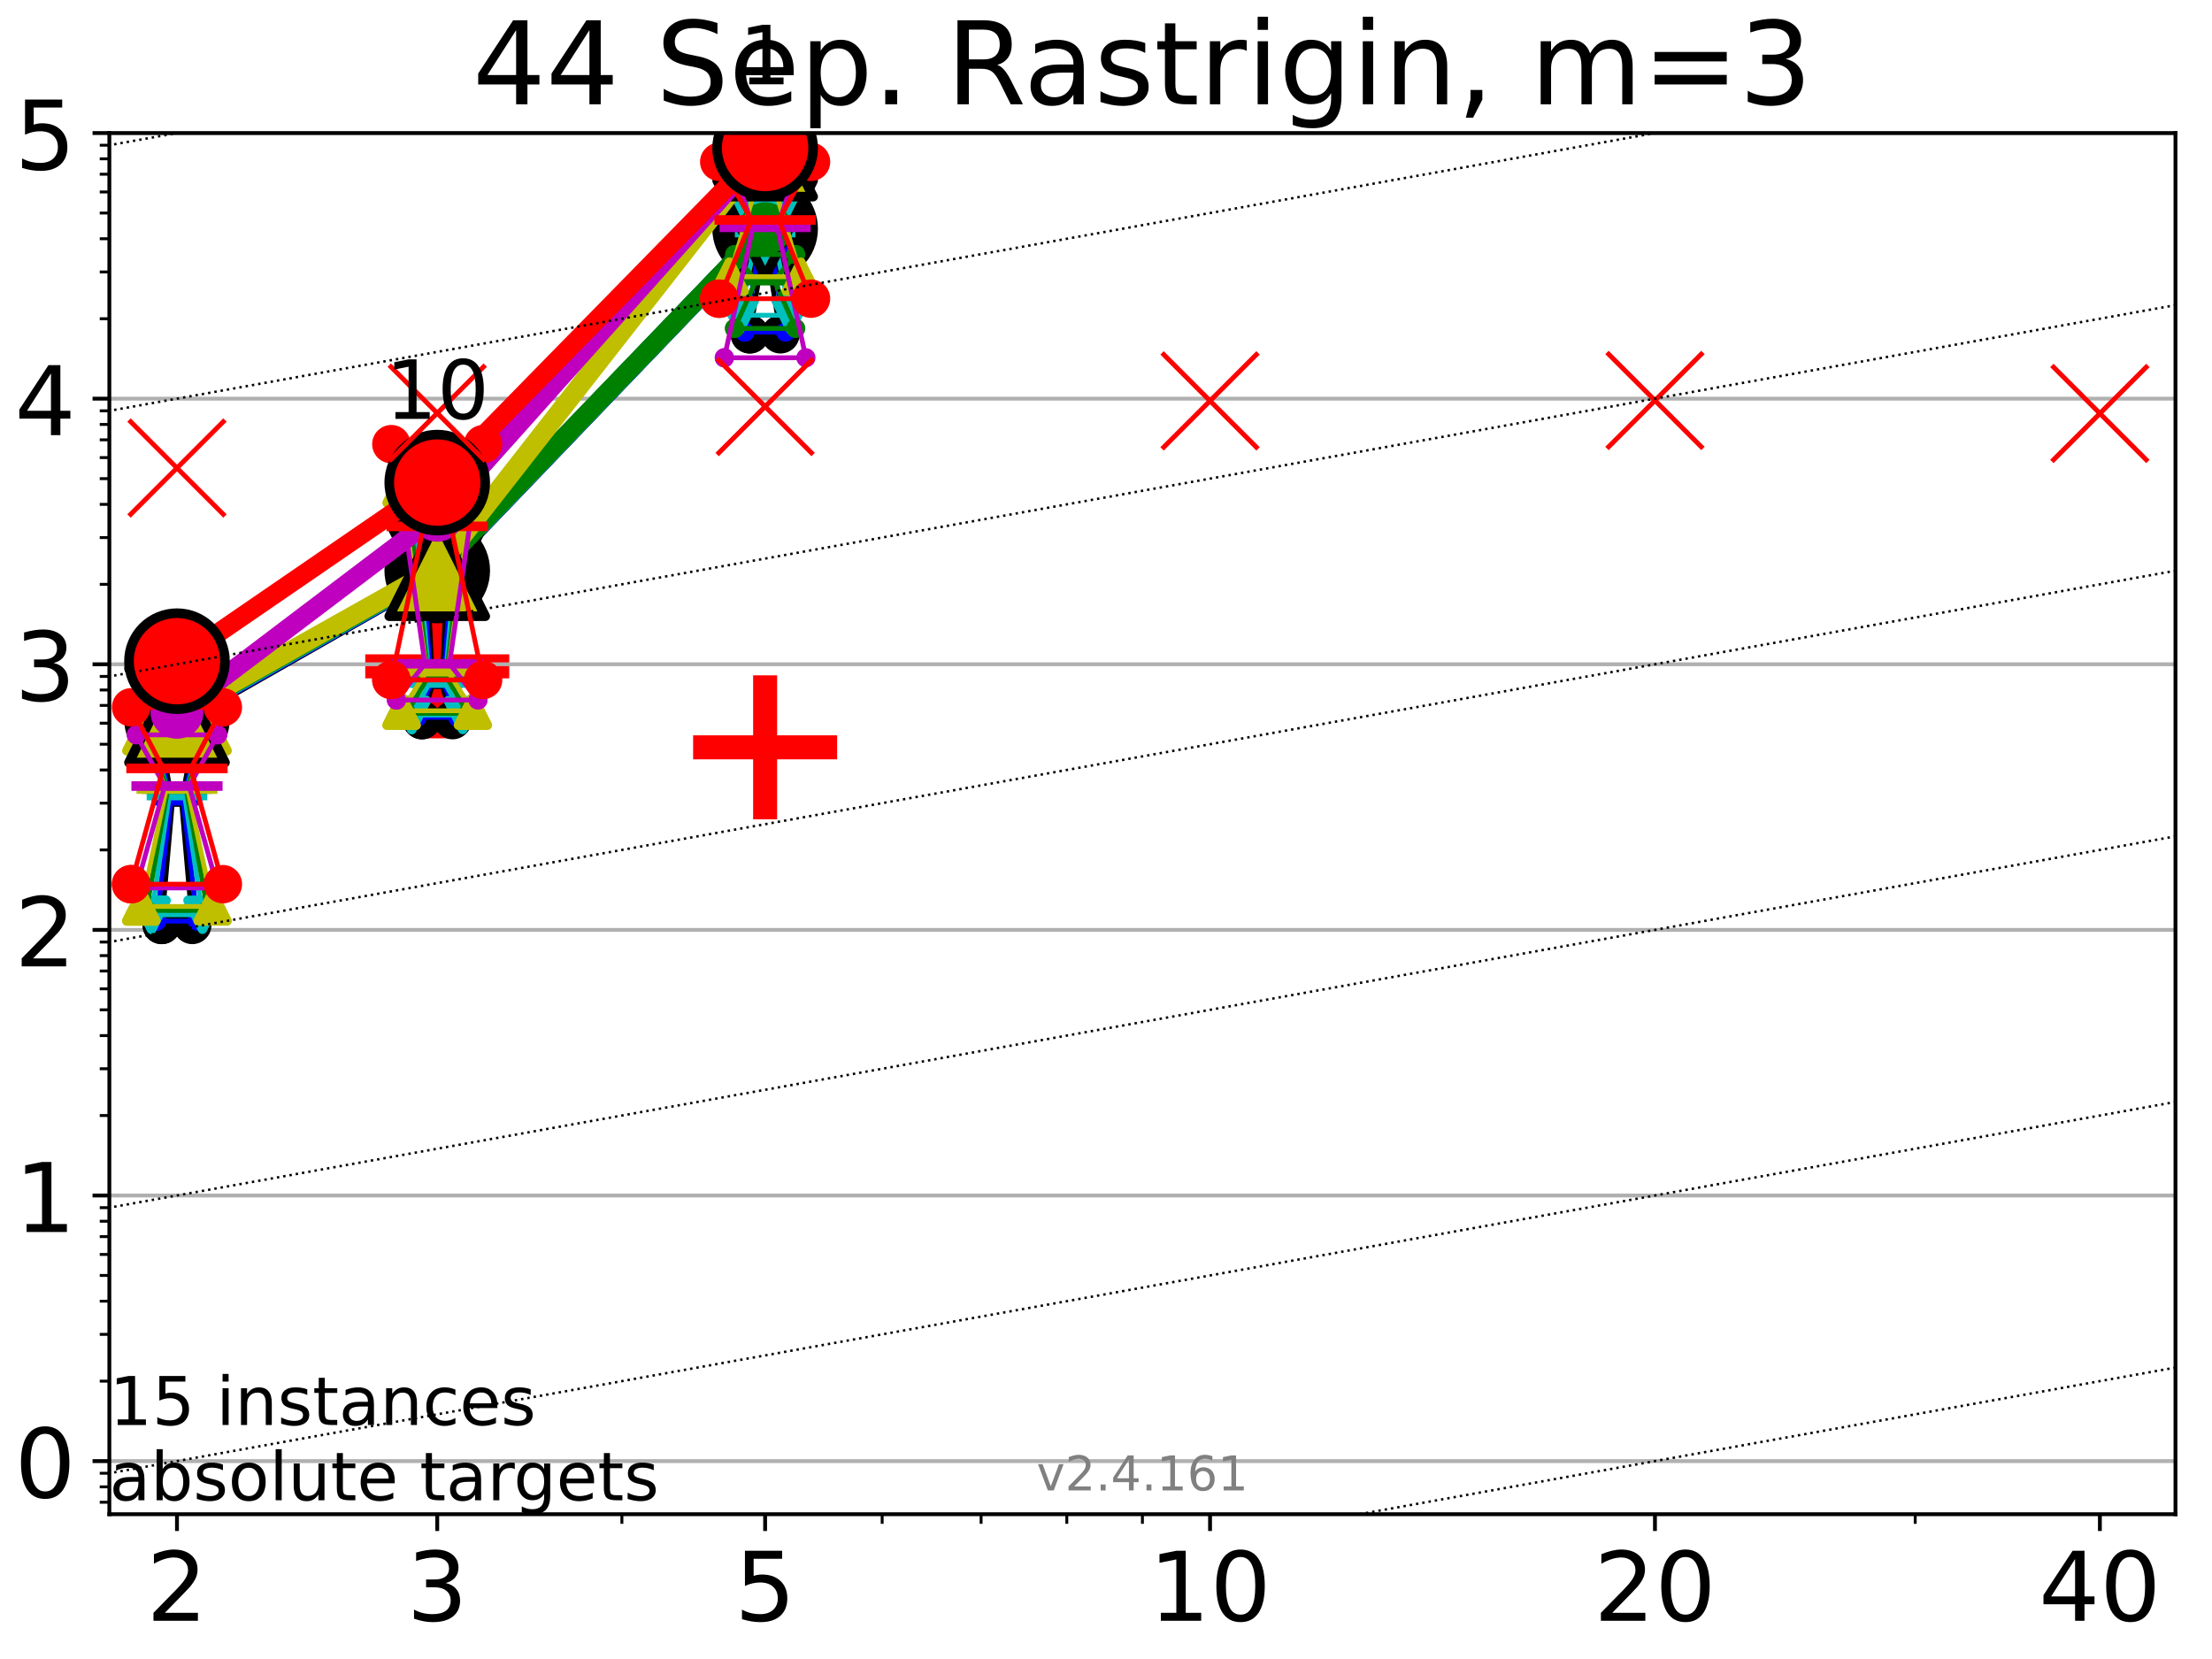 <?xml version="1.0" encoding="utf-8" standalone="no"?>
<!DOCTYPE svg PUBLIC "-//W3C//DTD SVG 1.1//EN"
  "http://www.w3.org/Graphics/SVG/1.1/DTD/svg11.dtd">
<!-- Created with matplotlib (https://matplotlib.org/) -->
<svg height="345.6pt" version="1.1" viewBox="0 0 460.8 345.6" width="460.8pt" xmlns="http://www.w3.org/2000/svg" xmlns:xlink="http://www.w3.org/1999/xlink">
 <defs>
  <style type="text/css">*{stroke-linecap:butt;stroke-linejoin:round;}</style>
 </defs>
 <g id="figure_1">
  <g id="patch_1">
   <path d="M 0 345.6 
L 460.8 345.6 
L 460.8 0 
L 0 0 
z
" style="fill:#ffffff;"/>
  </g>
  <g id="axes_1">
   <g id="patch_2">
    <path d="M 22.78 315.44 
L 453.192 315.44 
L 453.192 27.72 
L 22.78 27.72 
z
" style="fill:#ffffff;"/>
   </g>
   <g id="line2d_1">
    <defs>
     <path d="M -15 0 
L 15 0 
M 0 15 
L 0 -15 
" id="m43f5c7fe3f" style="stroke:#ff0000;stroke-width:5;"/>
    </defs>
    <g clip-path="url(#p2abfe2f405)">
     <use style="fill:#ff0000;stroke:#ff0000;stroke-width:5;" x="91.085" xlink:href="#m43f5c7fe3f" y="138.81"/>
    </g>
   </g>
   <g id="line2d_2">
    <g clip-path="url(#p2abfe2f405)">
     <use style="fill:#ff0000;stroke:#ff0000;stroke-width:5;" x="159.39" xlink:href="#m43f5c7fe3f" y="155.681"/>
    </g>
   </g>
   <g id="matplotlib.axis_1">
    <g id="xtick_1">
     <g id="line2d_3">
      <defs>
       <path d="M 0 0 
L 0 3.5 
" id="mee174115c1" style="stroke:#000000;stroke-width:0.8;"/>
      </defs>
      <g>
       <use style="stroke:#000000;stroke-width:0.8;" x="36.868" xlink:href="#mee174115c1" y="315.44"/>
      </g>
     </g>
     <g id="text_1">
      <!-- 2 -->
      <g transform="translate(30.506 337.637)scale(0.2 -0.2)">
       <defs>
        <path d="M 19.188 8.297 
L 53.609 8.297 
L 53.609 0 
L 7.328 0 
L 7.328 8.297 
Q 12.938 14.109 22.625 23.891 
Q 32.328 33.688 34.812 36.531 
Q 39.547 41.844 41.422 45.531 
Q 43.312 49.219 43.312 52.781 
Q 43.312 58.594 39.234 62.25 
Q 35.156 65.922 28.609 65.922 
Q 23.969 65.922 18.812 64.312 
Q 13.672 62.703 7.812 59.422 
L 7.812 69.391 
Q 13.766 71.781 18.938 73 
Q 24.125 74.219 28.422 74.219 
Q 39.75 74.219 46.484 68.547 
Q 53.219 62.891 53.219 53.422 
Q 53.219 48.922 51.531 44.891 
Q 49.859 40.875 45.406 35.406 
Q 44.188 33.984 37.641 27.219 
Q 31.109 20.453 19.188 8.297 
z
" id="DejaVuSans-50"/>
       </defs>
       <use xlink:href="#DejaVuSans-50"/>
      </g>
     </g>
    </g>
    <g id="xtick_2">
     <g id="line2d_4">
      <g>
       <use style="stroke:#000000;stroke-width:0.8;" x="91.085" xlink:href="#mee174115c1" y="315.44"/>
      </g>
     </g>
     <g id="text_2">
      <!-- 3 -->
      <g transform="translate(84.723 337.637)scale(0.2 -0.2)">
       <defs>
        <path d="M 40.578 39.312 
Q 47.656 37.797 51.625 33 
Q 55.609 28.219 55.609 21.188 
Q 55.609 10.406 48.188 4.484 
Q 40.766 -1.422 27.094 -1.422 
Q 22.516 -1.422 17.656 -0.516 
Q 12.797 0.391 7.625 2.203 
L 7.625 11.719 
Q 11.719 9.328 16.594 8.109 
Q 21.484 6.891 26.812 6.891 
Q 36.078 6.891 40.938 10.547 
Q 45.797 14.203 45.797 21.188 
Q 45.797 27.641 41.281 31.266 
Q 36.766 34.906 28.719 34.906 
L 20.219 34.906 
L 20.219 43.016 
L 29.109 43.016 
Q 36.375 43.016 40.234 45.922 
Q 44.094 48.828 44.094 54.297 
Q 44.094 59.906 40.109 62.906 
Q 36.141 65.922 28.719 65.922 
Q 24.656 65.922 20.016 65.031 
Q 15.375 64.156 9.812 62.312 
L 9.812 71.094 
Q 15.438 72.656 20.344 73.438 
Q 25.25 74.219 29.594 74.219 
Q 40.828 74.219 47.359 69.109 
Q 53.906 64.016 53.906 55.328 
Q 53.906 49.266 50.438 45.094 
Q 46.969 40.922 40.578 39.312 
z
" id="DejaVuSans-51"/>
       </defs>
       <use xlink:href="#DejaVuSans-51"/>
      </g>
     </g>
    </g>
    <g id="xtick_3">
     <g id="line2d_5">
      <g>
       <use style="stroke:#000000;stroke-width:0.8;" x="159.39" xlink:href="#mee174115c1" y="315.44"/>
      </g>
     </g>
     <g id="text_3">
      <!-- 5 -->
      <g transform="translate(153.028 337.637)scale(0.2 -0.2)">
       <defs>
        <path d="M 10.797 72.906 
L 49.516 72.906 
L 49.516 64.594 
L 19.828 64.594 
L 19.828 46.734 
Q 21.969 47.469 24.109 47.828 
Q 26.266 48.188 28.422 48.188 
Q 40.625 48.188 47.75 41.5 
Q 54.891 34.812 54.891 23.391 
Q 54.891 11.625 47.562 5.094 
Q 40.234 -1.422 26.906 -1.422 
Q 22.312 -1.422 17.547 -0.641 
Q 12.797 0.141 7.719 1.703 
L 7.719 11.625 
Q 12.109 9.234 16.797 8.062 
Q 21.484 6.891 26.703 6.891 
Q 35.156 6.891 40.078 11.328 
Q 45.016 15.766 45.016 23.391 
Q 45.016 31 40.078 35.438 
Q 35.156 39.891 26.703 39.891 
Q 22.75 39.891 18.812 39.016 
Q 14.891 38.141 10.797 36.281 
z
" id="DejaVuSans-53"/>
       </defs>
       <use xlink:href="#DejaVuSans-53"/>
      </g>
     </g>
    </g>
    <g id="xtick_4">
     <g id="line2d_6">
      <g>
       <use style="stroke:#000000;stroke-width:0.8;" x="252.074" xlink:href="#mee174115c1" y="315.44"/>
      </g>
     </g>
     <g id="text_4">
      <!-- 10 -->
      <g transform="translate(239.349 337.637)scale(0.2 -0.2)">
       <defs>
        <path d="M 12.406 8.297 
L 28.516 8.297 
L 28.516 63.922 
L 10.984 60.406 
L 10.984 69.391 
L 28.422 72.906 
L 38.281 72.906 
L 38.281 8.297 
L 54.391 8.297 
L 54.391 0 
L 12.406 0 
z
" id="DejaVuSans-49"/>
        <path d="M 31.781 66.406 
Q 24.172 66.406 20.328 58.906 
Q 16.5 51.422 16.5 36.375 
Q 16.5 21.391 20.328 13.891 
Q 24.172 6.391 31.781 6.391 
Q 39.453 6.391 43.281 13.891 
Q 47.125 21.391 47.125 36.375 
Q 47.125 51.422 43.281 58.906 
Q 39.453 66.406 31.781 66.406 
z
M 31.781 74.219 
Q 44.047 74.219 50.516 64.516 
Q 56.984 54.828 56.984 36.375 
Q 56.984 17.969 50.516 8.266 
Q 44.047 -1.422 31.781 -1.422 
Q 19.531 -1.422 13.062 8.266 
Q 6.594 17.969 6.594 36.375 
Q 6.594 54.828 13.062 64.516 
Q 19.531 74.219 31.781 74.219 
z
" id="DejaVuSans-48"/>
       </defs>
       <use xlink:href="#DejaVuSans-49"/>
       <use x="63.623" xlink:href="#DejaVuSans-48"/>
      </g>
     </g>
    </g>
    <g id="xtick_5">
     <g id="line2d_7">
      <g>
       <use style="stroke:#000000;stroke-width:0.8;" x="344.758" xlink:href="#mee174115c1" y="315.44"/>
      </g>
     </g>
     <g id="text_5">
      <!-- 20 -->
      <g transform="translate(332.033 337.637)scale(0.2 -0.2)">
       <use xlink:href="#DejaVuSans-50"/>
       <use x="63.623" xlink:href="#DejaVuSans-48"/>
      </g>
     </g>
    </g>
    <g id="xtick_6">
     <g id="line2d_8">
      <g>
       <use style="stroke:#000000;stroke-width:0.8;" x="437.443" xlink:href="#mee174115c1" y="315.44"/>
      </g>
     </g>
     <g id="text_6">
      <!-- 40 -->
      <g transform="translate(424.718 337.637)scale(0.2 -0.2)">
       <defs>
        <path d="M 37.797 64.312 
L 12.891 25.391 
L 37.797 25.391 
z
M 35.203 72.906 
L 47.609 72.906 
L 47.609 25.391 
L 58.016 25.391 
L 58.016 17.188 
L 47.609 17.188 
L 47.609 0 
L 37.797 0 
L 37.797 17.188 
L 4.891 17.188 
L 4.891 26.703 
z
" id="DejaVuSans-52"/>
       </defs>
       <use xlink:href="#DejaVuSans-52"/>
       <use x="63.623" xlink:href="#DejaVuSans-48"/>
      </g>
     </g>
    </g>
    <g id="xtick_7">
     <g id="line2d_9">
      <defs>
       <path d="M 0 0 
L 0 2 
" id="m00524714af" style="stroke:#000000;stroke-width:0.6;"/>
      </defs>
      <g>
       <use style="stroke:#000000;stroke-width:0.6;" x="129.552" xlink:href="#m00524714af" y="315.44"/>
      </g>
     </g>
    </g>
    <g id="xtick_8">
     <g id="line2d_10">
      <g>
       <use style="stroke:#000000;stroke-width:0.6;" x="183.769" xlink:href="#m00524714af" y="315.44"/>
      </g>
     </g>
    </g>
    <g id="xtick_9">
     <g id="line2d_11">
      <g>
       <use style="stroke:#000000;stroke-width:0.6;" x="204.381" xlink:href="#m00524714af" y="315.44"/>
      </g>
     </g>
    </g>
    <g id="xtick_10">
     <g id="line2d_12">
      <g>
       <use style="stroke:#000000;stroke-width:0.6;" x="222.237" xlink:href="#m00524714af" y="315.44"/>
      </g>
     </g>
    </g>
    <g id="xtick_11">
     <g id="line2d_13">
      <g>
       <use style="stroke:#000000;stroke-width:0.6;" x="237.986" xlink:href="#m00524714af" y="315.44"/>
      </g>
     </g>
    </g>
    <g id="xtick_12">
     <g id="line2d_14">
      <g>
       <use style="stroke:#000000;stroke-width:0.6;" x="398.975" xlink:href="#m00524714af" y="315.44"/>
      </g>
     </g>
    </g>
   </g>
   <g id="matplotlib.axis_2">
    <g id="ytick_1">
     <g id="line2d_15">
      <path clip-path="url(#p2abfe2f405)" d="M 22.78 304.374 
L 453.192 304.374 
" style="fill:none;stroke:#b0b0b0;stroke-linecap:square;stroke-width:0.8;"/>
     </g>
     <g id="line2d_16">
      <defs>
       <path d="M 0 0 
L -3.5 0 
" id="m4596774d35" style="stroke:#000000;stroke-width:0.8;"/>
      </defs>
      <g>
       <use style="stroke:#000000;stroke-width:0.8;" x="22.78" xlink:href="#m4596774d35" y="304.374"/>
      </g>
     </g>
     <g id="text_7">
      <!-- 0 -->
      <g transform="translate(3.055 311.972)scale(0.2 -0.2)">
       <use xlink:href="#DejaVuSans-48"/>
      </g>
     </g>
    </g>
    <g id="ytick_2">
     <g id="line2d_17">
      <path clip-path="url(#p2abfe2f405)" d="M 22.78 249.043 
L 453.192 249.043 
" style="fill:none;stroke:#b0b0b0;stroke-linecap:square;stroke-width:0.8;"/>
     </g>
     <g id="line2d_18">
      <g>
       <use style="stroke:#000000;stroke-width:0.8;" x="22.78" xlink:href="#m4596774d35" y="249.043"/>
      </g>
     </g>
     <g id="text_8">
      <!-- 1 -->
      <g transform="translate(3.055 256.642)scale(0.2 -0.2)">
       <use xlink:href="#DejaVuSans-49"/>
      </g>
     </g>
    </g>
    <g id="ytick_3">
     <g id="line2d_19">
      <path clip-path="url(#p2abfe2f405)" d="M 22.78 193.712 
L 453.192 193.712 
" style="fill:none;stroke:#b0b0b0;stroke-linecap:square;stroke-width:0.8;"/>
     </g>
     <g id="line2d_20">
      <g>
       <use style="stroke:#000000;stroke-width:0.8;" x="22.78" xlink:href="#m4596774d35" y="193.712"/>
      </g>
     </g>
     <g id="text_9">
      <!-- 2 -->
      <g transform="translate(3.055 201.311)scale(0.2 -0.2)">
       <use xlink:href="#DejaVuSans-50"/>
      </g>
     </g>
    </g>
    <g id="ytick_4">
     <g id="line2d_21">
      <path clip-path="url(#p2abfe2f405)" d="M 22.78 138.382 
L 453.192 138.382 
" style="fill:none;stroke:#b0b0b0;stroke-linecap:square;stroke-width:0.8;"/>
     </g>
     <g id="line2d_22">
      <g>
       <use style="stroke:#000000;stroke-width:0.8;" x="22.78" xlink:href="#m4596774d35" y="138.382"/>
      </g>
     </g>
     <g id="text_10">
      <!-- 3 -->
      <g transform="translate(3.055 145.98)scale(0.2 -0.2)">
       <use xlink:href="#DejaVuSans-51"/>
      </g>
     </g>
    </g>
    <g id="ytick_5">
     <g id="line2d_23">
      <path clip-path="url(#p2abfe2f405)" d="M 22.78 83.051 
L 453.192 83.051 
" style="fill:none;stroke:#b0b0b0;stroke-linecap:square;stroke-width:0.8;"/>
     </g>
     <g id="line2d_24">
      <g>
       <use style="stroke:#000000;stroke-width:0.8;" x="22.78" xlink:href="#m4596774d35" y="83.051"/>
      </g>
     </g>
     <g id="text_11">
      <!-- 4 -->
      <g transform="translate(3.055 90.649)scale(0.2 -0.2)">
       <use xlink:href="#DejaVuSans-52"/>
      </g>
     </g>
    </g>
    <g id="ytick_6">
     <g id="line2d_25">
      <path clip-path="url(#p2abfe2f405)" d="M 22.78 27.72 
L 453.192 27.72 
" style="fill:none;stroke:#b0b0b0;stroke-linecap:square;stroke-width:0.8;"/>
     </g>
     <g id="line2d_26">
      <g>
       <use style="stroke:#000000;stroke-width:0.8;" x="22.78" xlink:href="#m4596774d35" y="27.72"/>
      </g>
     </g>
     <g id="text_12">
      <!-- 5 -->
      <g transform="translate(3.055 35.318)scale(0.2 -0.2)">
       <use xlink:href="#DejaVuSans-53"/>
      </g>
     </g>
    </g>
    <g id="ytick_7">
     <g id="line2d_27">
      <defs>
       <path d="M 0 0 
L -2 0 
" id="m39d465ecb7" style="stroke:#000000;stroke-width:0.6;"/>
      </defs>
      <g>
       <use style="stroke:#000000;stroke-width:0.6;" x="22.78" xlink:href="#m39d465ecb7" y="312.945"/>
      </g>
     </g>
    </g>
    <g id="ytick_8">
     <g id="line2d_28">
      <g>
       <use style="stroke:#000000;stroke-width:0.6;" x="22.78" xlink:href="#m39d465ecb7" y="309.736"/>
      </g>
     </g>
    </g>
    <g id="ytick_9">
     <g id="line2d_29">
      <g>
       <use style="stroke:#000000;stroke-width:0.6;" x="22.78" xlink:href="#m39d465ecb7" y="306.906"/>
      </g>
     </g>
    </g>
    <g id="ytick_10">
     <g id="line2d_30">
      <g>
       <use style="stroke:#000000;stroke-width:0.6;" x="22.78" xlink:href="#m39d465ecb7" y="287.718"/>
      </g>
     </g>
    </g>
    <g id="ytick_11">
     <g id="line2d_31">
      <g>
       <use style="stroke:#000000;stroke-width:0.6;" x="22.78" xlink:href="#m39d465ecb7" y="277.974"/>
      </g>
     </g>
    </g>
    <g id="ytick_12">
     <g id="line2d_32">
      <g>
       <use style="stroke:#000000;stroke-width:0.6;" x="22.78" xlink:href="#m39d465ecb7" y="271.061"/>
      </g>
     </g>
    </g>
    <g id="ytick_13">
     <g id="line2d_33">
      <g>
       <use style="stroke:#000000;stroke-width:0.6;" x="22.78" xlink:href="#m39d465ecb7" y="265.699"/>
      </g>
     </g>
    </g>
    <g id="ytick_14">
     <g id="line2d_34">
      <g>
       <use style="stroke:#000000;stroke-width:0.6;" x="22.78" xlink:href="#m39d465ecb7" y="261.318"/>
      </g>
     </g>
    </g>
    <g id="ytick_15">
     <g id="line2d_35">
      <g>
       <use style="stroke:#000000;stroke-width:0.6;" x="22.78" xlink:href="#m39d465ecb7" y="257.614"/>
      </g>
     </g>
    </g>
    <g id="ytick_16">
     <g id="line2d_36">
      <g>
       <use style="stroke:#000000;stroke-width:0.6;" x="22.78" xlink:href="#m39d465ecb7" y="254.405"/>
      </g>
     </g>
    </g>
    <g id="ytick_17">
     <g id="line2d_37">
      <g>
       <use style="stroke:#000000;stroke-width:0.6;" x="22.78" xlink:href="#m39d465ecb7" y="251.575"/>
      </g>
     </g>
    </g>
    <g id="ytick_18">
     <g id="line2d_38">
      <g>
       <use style="stroke:#000000;stroke-width:0.6;" x="22.78" xlink:href="#m39d465ecb7" y="232.387"/>
      </g>
     </g>
    </g>
    <g id="ytick_19">
     <g id="line2d_39">
      <g>
       <use style="stroke:#000000;stroke-width:0.6;" x="22.78" xlink:href="#m39d465ecb7" y="222.644"/>
      </g>
     </g>
    </g>
    <g id="ytick_20">
     <g id="line2d_40">
      <g>
       <use style="stroke:#000000;stroke-width:0.6;" x="22.78" xlink:href="#m39d465ecb7" y="215.731"/>
      </g>
     </g>
    </g>
    <g id="ytick_21">
     <g id="line2d_41">
      <g>
       <use style="stroke:#000000;stroke-width:0.6;" x="22.78" xlink:href="#m39d465ecb7" y="210.369"/>
      </g>
     </g>
    </g>
    <g id="ytick_22">
     <g id="line2d_42">
      <g>
       <use style="stroke:#000000;stroke-width:0.6;" x="22.78" xlink:href="#m39d465ecb7" y="205.987"/>
      </g>
     </g>
    </g>
    <g id="ytick_23">
     <g id="line2d_43">
      <g>
       <use style="stroke:#000000;stroke-width:0.6;" x="22.78" xlink:href="#m39d465ecb7" y="202.283"/>
      </g>
     </g>
    </g>
    <g id="ytick_24">
     <g id="line2d_44">
      <g>
       <use style="stroke:#000000;stroke-width:0.6;" x="22.78" xlink:href="#m39d465ecb7" y="199.074"/>
      </g>
     </g>
    </g>
    <g id="ytick_25">
     <g id="line2d_45">
      <g>
       <use style="stroke:#000000;stroke-width:0.6;" x="22.78" xlink:href="#m39d465ecb7" y="196.244"/>
      </g>
     </g>
    </g>
    <g id="ytick_26">
     <g id="line2d_46">
      <g>
       <use style="stroke:#000000;stroke-width:0.6;" x="22.78" xlink:href="#m39d465ecb7" y="177.056"/>
      </g>
     </g>
    </g>
    <g id="ytick_27">
     <g id="line2d_47">
      <g>
       <use style="stroke:#000000;stroke-width:0.6;" x="22.78" xlink:href="#m39d465ecb7" y="167.313"/>
      </g>
     </g>
    </g>
    <g id="ytick_28">
     <g id="line2d_48">
      <g>
       <use style="stroke:#000000;stroke-width:0.6;" x="22.78" xlink:href="#m39d465ecb7" y="160.4"/>
      </g>
     </g>
    </g>
    <g id="ytick_29">
     <g id="line2d_49">
      <g>
       <use style="stroke:#000000;stroke-width:0.6;" x="22.78" xlink:href="#m39d465ecb7" y="155.038"/>
      </g>
     </g>
    </g>
    <g id="ytick_30">
     <g id="line2d_50">
      <g>
       <use style="stroke:#000000;stroke-width:0.6;" x="22.78" xlink:href="#m39d465ecb7" y="150.657"/>
      </g>
     </g>
    </g>
    <g id="ytick_31">
     <g id="line2d_51">
      <g>
       <use style="stroke:#000000;stroke-width:0.6;" x="22.78" xlink:href="#m39d465ecb7" y="146.952"/>
      </g>
     </g>
    </g>
    <g id="ytick_32">
     <g id="line2d_52">
      <g>
       <use style="stroke:#000000;stroke-width:0.6;" x="22.78" xlink:href="#m39d465ecb7" y="143.744"/>
      </g>
     </g>
    </g>
    <g id="ytick_33">
     <g id="line2d_53">
      <g>
       <use style="stroke:#000000;stroke-width:0.6;" x="22.78" xlink:href="#m39d465ecb7" y="140.913"/>
      </g>
     </g>
    </g>
    <g id="ytick_34">
     <g id="line2d_54">
      <g>
       <use style="stroke:#000000;stroke-width:0.6;" x="22.78" xlink:href="#m39d465ecb7" y="121.725"/>
      </g>
     </g>
    </g>
    <g id="ytick_35">
     <g id="line2d_55">
      <g>
       <use style="stroke:#000000;stroke-width:0.6;" x="22.78" xlink:href="#m39d465ecb7" y="111.982"/>
      </g>
     </g>
    </g>
    <g id="ytick_36">
     <g id="line2d_56">
      <g>
       <use style="stroke:#000000;stroke-width:0.6;" x="22.78" xlink:href="#m39d465ecb7" y="105.069"/>
      </g>
     </g>
    </g>
    <g id="ytick_37">
     <g id="line2d_57">
      <g>
       <use style="stroke:#000000;stroke-width:0.6;" x="22.78" xlink:href="#m39d465ecb7" y="99.707"/>
      </g>
     </g>
    </g>
    <g id="ytick_38">
     <g id="line2d_58">
      <g>
       <use style="stroke:#000000;stroke-width:0.6;" x="22.78" xlink:href="#m39d465ecb7" y="95.326"/>
      </g>
     </g>
    </g>
    <g id="ytick_39">
     <g id="line2d_59">
      <g>
       <use style="stroke:#000000;stroke-width:0.6;" x="22.78" xlink:href="#m39d465ecb7" y="91.622"/>
      </g>
     </g>
    </g>
    <g id="ytick_40">
     <g id="line2d_60">
      <g>
       <use style="stroke:#000000;stroke-width:0.6;" x="22.78" xlink:href="#m39d465ecb7" y="88.413"/>
      </g>
     </g>
    </g>
    <g id="ytick_41">
     <g id="line2d_61">
      <g>
       <use style="stroke:#000000;stroke-width:0.6;" x="22.78" xlink:href="#m39d465ecb7" y="85.583"/>
      </g>
     </g>
    </g>
    <g id="ytick_42">
     <g id="line2d_62">
      <g>
       <use style="stroke:#000000;stroke-width:0.6;" x="22.78" xlink:href="#m39d465ecb7" y="66.395"/>
      </g>
     </g>
    </g>
    <g id="ytick_43">
     <g id="line2d_63">
      <g>
       <use style="stroke:#000000;stroke-width:0.6;" x="22.78" xlink:href="#m39d465ecb7" y="56.651"/>
      </g>
     </g>
    </g>
    <g id="ytick_44">
     <g id="line2d_64">
      <g>
       <use style="stroke:#000000;stroke-width:0.6;" x="22.78" xlink:href="#m39d465ecb7" y="49.738"/>
      </g>
     </g>
    </g>
    <g id="ytick_45">
     <g id="line2d_65">
      <g>
       <use style="stroke:#000000;stroke-width:0.6;" x="22.78" xlink:href="#m39d465ecb7" y="44.376"/>
      </g>
     </g>
    </g>
    <g id="ytick_46">
     <g id="line2d_66">
      <g>
       <use style="stroke:#000000;stroke-width:0.6;" x="22.78" xlink:href="#m39d465ecb7" y="39.995"/>
      </g>
     </g>
    </g>
    <g id="ytick_47">
     <g id="line2d_67">
      <g>
       <use style="stroke:#000000;stroke-width:0.6;" x="22.78" xlink:href="#m39d465ecb7" y="36.291"/>
      </g>
     </g>
    </g>
    <g id="ytick_48">
     <g id="line2d_68">
      <g>
       <use style="stroke:#000000;stroke-width:0.6;" x="22.78" xlink:href="#m39d465ecb7" y="33.082"/>
      </g>
     </g>
    </g>
    <g id="ytick_49">
     <g id="line2d_69">
      <g>
       <use style="stroke:#000000;stroke-width:0.6;" x="22.78" xlink:href="#m39d465ecb7" y="30.252"/>
      </g>
     </g>
    </g>
   </g>
   <g id="line2d_70">
    <path clip-path="url(#p2abfe2f405)" d="M 33.682 192.683 
L 35.912 167.074 
L 33.682 154.739 
L 40.054 154.739 
L 37.824 167.074 
L 40.054 192.683 
L 33.682 192.683 
" style="fill:none;stroke:#000000;stroke-linecap:square;"/>
   </g>
   <g id="line2d_71">
    <path clip-path="url(#p2abfe2f405)" d="M 33.682 192.683 
L 40.054 192.683 
L 40.054 154.739 
L 33.682 154.739 
L 33.682 192.683 
" style="fill:none;"/>
    <defs>
     <path d="M 0 3 
C 0.796 3 1.559 2.684 2.121 2.121 
C 2.684 1.559 3 0.796 3 0 
C 3 -0.796 2.684 -1.559 2.121 -2.121 
C 1.559 -2.684 0.796 -3 0 -3 
C -0.796 -3 -1.559 -2.684 -2.121 -2.121 
C -2.684 -1.559 -3 -0.796 -3 0 
C -3 0.796 -2.684 1.559 -2.121 2.121 
C -1.559 2.684 -0.796 3 0 3 
z
" id="m88e636d520" style="stroke:#000000;stroke-width:2;"/>
    </defs>
    <g clip-path="url(#p2abfe2f405)">
     <use style="stroke:#000000;stroke-width:2;" x="33.682" xlink:href="#m88e636d520" y="192.683"/>
     <use style="stroke:#000000;stroke-width:2;" x="40.054" xlink:href="#m88e636d520" y="192.683"/>
     <use style="stroke:#000000;stroke-width:2;" x="40.054" xlink:href="#m88e636d520" y="154.739"/>
     <use style="stroke:#000000;stroke-width:2;" x="33.682" xlink:href="#m88e636d520" y="154.739"/>
     <use style="stroke:#000000;stroke-width:2;" x="33.682" xlink:href="#m88e636d520" y="192.683"/>
    </g>
   </g>
   <g id="line2d_72">
    <path clip-path="url(#p2abfe2f405)" d="M 33.682 167.074 
L 40.054 167.074 
" style="fill:none;stroke:#000000;stroke-linecap:square;stroke-width:2;"/>
   </g>
   <g id="line2d_73">
    <path clip-path="url(#p2abfe2f405)" d="M 87.899 150.018 
L 90.129 142.552 
L 87.899 98.413 
L 94.271 98.413 
L 92.041 142.552 
L 94.271 150.018 
L 87.899 150.018 
" style="fill:none;stroke:#000000;stroke-linecap:square;"/>
   </g>
   <g id="line2d_74">
    <path clip-path="url(#p2abfe2f405)" d="M 87.899 150.018 
L 94.271 150.018 
L 94.271 98.413 
L 87.899 98.413 
L 87.899 150.018 
" style="fill:none;"/>
    <g clip-path="url(#p2abfe2f405)">
     <use style="stroke:#000000;stroke-width:2;" x="87.899" xlink:href="#m88e636d520" y="150.018"/>
     <use style="stroke:#000000;stroke-width:2;" x="94.271" xlink:href="#m88e636d520" y="150.018"/>
     <use style="stroke:#000000;stroke-width:2;" x="94.271" xlink:href="#m88e636d520" y="98.413"/>
     <use style="stroke:#000000;stroke-width:2;" x="87.899" xlink:href="#m88e636d520" y="98.413"/>
     <use style="stroke:#000000;stroke-width:2;" x="87.899" xlink:href="#m88e636d520" y="150.018"/>
    </g>
   </g>
   <g id="line2d_75">
    <path clip-path="url(#p2abfe2f405)" d="M 87.899 142.552 
L 94.271 142.552 
" style="fill:none;stroke:#000000;stroke-linecap:square;stroke-width:2;"/>
   </g>
   <g id="line2d_76">
    <path clip-path="url(#p2abfe2f405)" d="M 156.204 69.642 
L 158.434 55.891 
L 156.204 38.949 
L 162.576 38.949 
L 160.346 55.891 
L 162.576 69.642 
L 156.204 69.642 
" style="fill:none;stroke:#000000;stroke-linecap:square;"/>
   </g>
   <g id="line2d_77">
    <path clip-path="url(#p2abfe2f405)" d="M 156.204 69.642 
L 162.576 69.642 
L 162.576 38.949 
L 156.204 38.949 
L 156.204 69.642 
" style="fill:none;"/>
    <g clip-path="url(#p2abfe2f405)">
     <use style="stroke:#000000;stroke-width:2;" x="156.204" xlink:href="#m88e636d520" y="69.642"/>
     <use style="stroke:#000000;stroke-width:2;" x="162.576" xlink:href="#m88e636d520" y="69.642"/>
     <use style="stroke:#000000;stroke-width:2;" x="162.576" xlink:href="#m88e636d520" y="38.949"/>
     <use style="stroke:#000000;stroke-width:2;" x="156.204" xlink:href="#m88e636d520" y="38.949"/>
     <use style="stroke:#000000;stroke-width:2;" x="156.204" xlink:href="#m88e636d520" y="69.642"/>
    </g>
   </g>
   <g id="line2d_78">
    <path clip-path="url(#p2abfe2f405)" d="M 156.204 55.891 
L 162.576 55.891 
" style="fill:none;stroke:#000000;stroke-linecap:square;stroke-width:2;"/>
   </g>
   <g id="line2d_79">
    <path clip-path="url(#p2abfe2f405)" d="M 36.868 149.768 
L 91.085 118.851 
" style="fill:none;stroke:#000000;stroke-linecap:square;stroke-width:4;"/>
   </g>
   <g id="line2d_80">
    <path clip-path="url(#p2abfe2f405)" d="M 91.085 118.851 
L 159.39 47.652 
" style="fill:none;stroke:#000000;stroke-linecap:square;stroke-width:4;"/>
   </g>
   <g id="line2d_81">
    <path clip-path="url(#p2abfe2f405)" d="M 36.868 149.768 
L 91.085 118.851 
L 159.39 47.652 
" style="fill:none;"/>
    <defs>
     <path d="M 0 10 
C 2.652 10 5.196 8.946 7.071 7.071 
C 8.946 5.196 10 2.652 10 0 
C 10 -2.652 8.946 -5.196 7.071 -7.071 
C 5.196 -8.946 2.652 -10 0 -10 
C -2.652 -10 -5.196 -8.946 -7.071 -7.071 
C -8.946 -5.196 -10 -2.652 -10 0 
C -10 2.652 -8.946 5.196 -7.071 7.071 
C -5.196 8.946 -2.652 10 0 10 
z
" id="m27c75279c1" style="stroke:#000000;stroke-width:2;"/>
    </defs>
    <g clip-path="url(#p2abfe2f405)">
     <use style="stroke:#000000;stroke-width:2;" x="36.868" xlink:href="#m27c75279c1" y="149.768"/>
     <use style="stroke:#000000;stroke-width:2;" x="91.085" xlink:href="#m27c75279c1" y="118.851"/>
     <use style="stroke:#000000;stroke-width:2;" x="159.39" xlink:href="#m27c75279c1" y="47.652"/>
    </g>
   </g>
   <g id="line2d_82">
    <path clip-path="url(#p2abfe2f405)" d="M 32.62 191.891 
L 35.594 166.798 
L 32.62 154.026 
L 41.116 154.026 
L 38.143 166.798 
L 41.116 191.891 
L 32.62 191.891 
" style="fill:none;stroke:#0000ff;stroke-linecap:square;"/>
   </g>
   <g id="line2d_83">
    <path clip-path="url(#p2abfe2f405)" d="M 32.62 191.891 
L 41.116 191.891 
L 41.116 154.026 
L 32.62 154.026 
L 32.62 191.891 
" style="fill:none;"/>
    <defs>
     <path d="M 0 1.5 
C 0.398 1.5 0.779 1.342 1.061 1.061 
C 1.342 0.779 1.5 0.398 1.5 0 
C 1.5 -0.398 1.342 -0.779 1.061 -1.061 
C 0.779 -1.342 0.398 -1.5 0 -1.5 
C -0.398 -1.5 -0.779 -1.342 -1.061 -1.061 
C -1.342 -0.779 -1.5 -0.398 -1.5 0 
C -1.5 0.398 -1.342 0.779 -1.061 1.061 
C -0.779 1.342 -0.398 1.5 0 1.5 
z
" id="mcb93f4fa5f" style="stroke:#0000ff;"/>
    </defs>
    <g clip-path="url(#p2abfe2f405)">
     <use style="fill:#0000ff;stroke:#0000ff;" x="32.62" xlink:href="#mcb93f4fa5f" y="191.891"/>
     <use style="fill:#0000ff;stroke:#0000ff;" x="41.116" xlink:href="#mcb93f4fa5f" y="191.891"/>
     <use style="fill:#0000ff;stroke:#0000ff;" x="41.116" xlink:href="#mcb93f4fa5f" y="154.026"/>
     <use style="fill:#0000ff;stroke:#0000ff;" x="32.62" xlink:href="#mcb93f4fa5f" y="154.026"/>
     <use style="fill:#0000ff;stroke:#0000ff;" x="32.62" xlink:href="#mcb93f4fa5f" y="191.891"/>
    </g>
   </g>
   <g id="line2d_84">
    <path clip-path="url(#p2abfe2f405)" d="M 32.62 166.798 
L 41.116 166.798 
" style="fill:none;stroke:#0000ff;stroke-linecap:square;stroke-width:2;"/>
   </g>
   <g id="line2d_85">
    <path clip-path="url(#p2abfe2f405)" d="M 86.837 149.44 
L 89.811 142.296 
L 86.837 101.799 
L 95.333 101.799 
L 92.359 142.296 
L 95.333 149.44 
L 86.837 149.44 
" style="fill:none;stroke:#0000ff;stroke-linecap:square;"/>
   </g>
   <g id="line2d_86">
    <path clip-path="url(#p2abfe2f405)" d="M 86.837 149.44 
L 95.333 149.44 
L 95.333 101.799 
L 86.837 101.799 
L 86.837 149.44 
" style="fill:none;"/>
    <g clip-path="url(#p2abfe2f405)">
     <use style="fill:#0000ff;stroke:#0000ff;" x="86.837" xlink:href="#mcb93f4fa5f" y="149.44"/>
     <use style="fill:#0000ff;stroke:#0000ff;" x="95.333" xlink:href="#mcb93f4fa5f" y="149.44"/>
     <use style="fill:#0000ff;stroke:#0000ff;" x="95.333" xlink:href="#mcb93f4fa5f" y="101.799"/>
     <use style="fill:#0000ff;stroke:#0000ff;" x="86.837" xlink:href="#mcb93f4fa5f" y="101.799"/>
     <use style="fill:#0000ff;stroke:#0000ff;" x="86.837" xlink:href="#mcb93f4fa5f" y="149.44"/>
    </g>
   </g>
   <g id="line2d_87">
    <path clip-path="url(#p2abfe2f405)" d="M 86.837 142.296 
L 95.333 142.296 
" style="fill:none;stroke:#0000ff;stroke-linecap:square;stroke-width:2;"/>
   </g>
   <g id="line2d_88">
    <path clip-path="url(#p2abfe2f405)" d="M 155.142 69.176 
L 158.116 52.307 
L 155.142 34.529 
L 163.638 34.529 
L 160.665 52.307 
L 163.638 69.176 
L 155.142 69.176 
" style="fill:none;stroke:#0000ff;stroke-linecap:square;"/>
   </g>
   <g id="line2d_89">
    <path clip-path="url(#p2abfe2f405)" d="M 155.142 69.176 
L 163.638 69.176 
L 163.638 34.529 
L 155.142 34.529 
L 155.142 69.176 
" style="fill:none;"/>
    <g clip-path="url(#p2abfe2f405)">
     <use style="fill:#0000ff;stroke:#0000ff;" x="155.142" xlink:href="#mcb93f4fa5f" y="69.176"/>
     <use style="fill:#0000ff;stroke:#0000ff;" x="163.638" xlink:href="#mcb93f4fa5f" y="69.176"/>
     <use style="fill:#0000ff;stroke:#0000ff;" x="163.638" xlink:href="#mcb93f4fa5f" y="34.529"/>
     <use style="fill:#0000ff;stroke:#0000ff;" x="155.142" xlink:href="#mcb93f4fa5f" y="34.529"/>
     <use style="fill:#0000ff;stroke:#0000ff;" x="155.142" xlink:href="#mcb93f4fa5f" y="69.176"/>
    </g>
   </g>
   <g id="line2d_90">
    <path clip-path="url(#p2abfe2f405)" d="M 155.142 52.307 
L 163.638 52.307 
" style="fill:none;stroke:#0000ff;stroke-linecap:square;stroke-width:2;"/>
   </g>
   <g id="line2d_91">
    <path clip-path="url(#p2abfe2f405)" d="M 36.868 149.487 
L 91.085 118.763 
" style="fill:none;stroke:#0000ff;stroke-linecap:square;stroke-width:4;"/>
   </g>
   <g id="line2d_92">
    <path clip-path="url(#p2abfe2f405)" d="M 91.085 118.763 
L 159.39 47.645 
" style="fill:none;stroke:#0000ff;stroke-linecap:square;stroke-width:4;"/>
   </g>
   <g id="line2d_93">
    <path clip-path="url(#p2abfe2f405)" d="M 36.868 149.487 
L 91.085 118.763 
L 159.39 47.645 
" style="fill:none;"/>
    <defs>
     <path d="M 0 5 
C 1.326 5 2.598 4.473 3.536 3.536 
C 4.473 2.598 5 1.326 5 0 
C 5 -1.326 4.473 -2.598 3.536 -3.536 
C 2.598 -4.473 1.326 -5 0 -5 
C -1.326 -5 -2.598 -4.473 -3.536 -3.536 
C -4.473 -2.598 -5 -1.326 -5 0 
C -5 1.326 -4.473 2.598 -3.536 3.536 
C -2.598 4.473 -1.326 5 0 5 
z
" id="mba0b57565d" style="stroke:#0000ff;"/>
    </defs>
    <g clip-path="url(#p2abfe2f405)">
     <use style="fill:#0000ff;stroke:#0000ff;" x="36.868" xlink:href="#mba0b57565d" y="149.487"/>
     <use style="fill:#0000ff;stroke:#0000ff;" x="91.085" xlink:href="#mba0b57565d" y="118.763"/>
     <use style="fill:#0000ff;stroke:#0000ff;" x="159.39" xlink:href="#mba0b57565d" y="47.645"/>
    </g>
   </g>
   <g id="line2d_94">
    <path clip-path="url(#p2abfe2f405)" d="M 31.558 190.564 
L 35.275 165.724 
L 31.558 153.508 
L 42.178 153.508 
L 38.461 165.724 
L 42.178 190.564 
L 31.558 190.564 
" style="fill:none;stroke:#00bfbf;stroke-linecap:square;"/>
   </g>
   <g id="line2d_95">
    <path clip-path="url(#p2abfe2f405)" d="M 31.558 190.564 
L 42.178 190.564 
L 42.178 153.508 
L 31.558 153.508 
L 31.558 190.564 
" style="fill:none;"/>
    <defs>
     <path d="M -0 3 
L 3 -3 
L -3 -3 
z
" id="m1906943009" style="stroke:#00bfbf;stroke-linejoin:miter;stroke-width:2;"/>
    </defs>
    <g clip-path="url(#p2abfe2f405)">
     <use style="fill:#00bfbf;stroke:#00bfbf;stroke-linejoin:miter;stroke-width:2;" x="31.558" xlink:href="#m1906943009" y="190.564"/>
     <use style="fill:#00bfbf;stroke:#00bfbf;stroke-linejoin:miter;stroke-width:2;" x="42.178" xlink:href="#m1906943009" y="190.564"/>
     <use style="fill:#00bfbf;stroke:#00bfbf;stroke-linejoin:miter;stroke-width:2;" x="42.178" xlink:href="#m1906943009" y="153.508"/>
     <use style="fill:#00bfbf;stroke:#00bfbf;stroke-linejoin:miter;stroke-width:2;" x="31.558" xlink:href="#m1906943009" y="153.508"/>
     <use style="fill:#00bfbf;stroke:#00bfbf;stroke-linejoin:miter;stroke-width:2;" x="31.558" xlink:href="#m1906943009" y="190.564"/>
    </g>
   </g>
   <g id="line2d_96">
    <path clip-path="url(#p2abfe2f405)" d="M 31.558 165.724 
L 42.178 165.724 
" style="fill:none;stroke:#00bfbf;stroke-linecap:square;stroke-width:2;"/>
   </g>
   <g id="line2d_97">
    <path clip-path="url(#p2abfe2f405)" d="M 85.775 148.956 
L 89.492 142.296 
L 85.775 100.907 
L 96.395 100.907 
L 92.678 142.296 
L 96.395 148.956 
L 85.775 148.956 
" style="fill:none;stroke:#00bfbf;stroke-linecap:square;"/>
   </g>
   <g id="line2d_98">
    <path clip-path="url(#p2abfe2f405)" d="M 85.775 148.956 
L 96.395 148.956 
L 96.395 100.907 
L 85.775 100.907 
L 85.775 148.956 
" style="fill:none;"/>
    <g clip-path="url(#p2abfe2f405)">
     <use style="fill:#00bfbf;stroke:#00bfbf;stroke-linejoin:miter;stroke-width:2;" x="85.775" xlink:href="#m1906943009" y="148.956"/>
     <use style="fill:#00bfbf;stroke:#00bfbf;stroke-linejoin:miter;stroke-width:2;" x="96.395" xlink:href="#m1906943009" y="148.956"/>
     <use style="fill:#00bfbf;stroke:#00bfbf;stroke-linejoin:miter;stroke-width:2;" x="96.395" xlink:href="#m1906943009" y="100.907"/>
     <use style="fill:#00bfbf;stroke:#00bfbf;stroke-linejoin:miter;stroke-width:2;" x="85.775" xlink:href="#m1906943009" y="100.907"/>
     <use style="fill:#00bfbf;stroke:#00bfbf;stroke-linejoin:miter;stroke-width:2;" x="85.775" xlink:href="#m1906943009" y="148.956"/>
    </g>
   </g>
   <g id="line2d_99">
    <path clip-path="url(#p2abfe2f405)" d="M 85.775 142.296 
L 96.395 142.296 
" style="fill:none;stroke:#00bfbf;stroke-linecap:square;stroke-width:2;"/>
   </g>
   <g id="line2d_100">
    <path clip-path="url(#p2abfe2f405)" d="M 154.08 65.674 
L 157.797 48.449 
L 154.08 34.84 
L 164.7 34.84 
L 160.983 48.449 
L 164.7 65.674 
L 154.08 65.674 
" style="fill:none;stroke:#00bfbf;stroke-linecap:square;"/>
   </g>
   <g id="line2d_101">
    <path clip-path="url(#p2abfe2f405)" d="M 154.08 65.674 
L 164.7 65.674 
L 164.7 34.84 
L 154.08 34.84 
L 154.08 65.674 
" style="fill:none;"/>
    <g clip-path="url(#p2abfe2f405)">
     <use style="fill:#00bfbf;stroke:#00bfbf;stroke-linejoin:miter;stroke-width:2;" x="154.08" xlink:href="#m1906943009" y="65.674"/>
     <use style="fill:#00bfbf;stroke:#00bfbf;stroke-linejoin:miter;stroke-width:2;" x="164.7" xlink:href="#m1906943009" y="65.674"/>
     <use style="fill:#00bfbf;stroke:#00bfbf;stroke-linejoin:miter;stroke-width:2;" x="164.7" xlink:href="#m1906943009" y="34.84"/>
     <use style="fill:#00bfbf;stroke:#00bfbf;stroke-linejoin:miter;stroke-width:2;" x="154.08" xlink:href="#m1906943009" y="34.84"/>
     <use style="fill:#00bfbf;stroke:#00bfbf;stroke-linejoin:miter;stroke-width:2;" x="154.08" xlink:href="#m1906943009" y="65.674"/>
    </g>
   </g>
   <g id="line2d_102">
    <path clip-path="url(#p2abfe2f405)" d="M 154.08 48.449 
L 164.7 48.449 
" style="fill:none;stroke:#00bfbf;stroke-linecap:square;stroke-width:2;"/>
   </g>
   <g id="line2d_103">
    <path clip-path="url(#p2abfe2f405)" d="M 36.868 149.26 
L 91.085 118.678 
" style="fill:none;stroke:#00bfbf;stroke-linecap:square;stroke-width:4;"/>
   </g>
   <g id="line2d_104">
    <path clip-path="url(#p2abfe2f405)" d="M 91.085 118.678 
L 159.39 47.643 
" style="fill:none;stroke:#00bfbf;stroke-linecap:square;stroke-width:4;"/>
   </g>
   <g id="line2d_105">
    <path clip-path="url(#p2abfe2f405)" d="M 36.868 149.26 
L 91.085 118.678 
L 159.39 47.643 
" style="fill:none;"/>
    <defs>
     <path d="M -0 10 
L 10 -10 
L -10 -10 
z
" id="mcf27181cfc" style="stroke:#000000;stroke-linejoin:miter;stroke-width:2;"/>
    </defs>
    <g clip-path="url(#p2abfe2f405)">
     <use style="fill:#00bfbf;stroke:#000000;stroke-linejoin:miter;stroke-width:2;" x="36.868" xlink:href="#mcf27181cfc" y="149.26"/>
     <use style="fill:#00bfbf;stroke:#000000;stroke-linejoin:miter;stroke-width:2;" x="91.085" xlink:href="#mcf27181cfc" y="118.678"/>
     <use style="fill:#00bfbf;stroke:#000000;stroke-linejoin:miter;stroke-width:2;" x="159.39" xlink:href="#mcf27181cfc" y="47.643"/>
    </g>
   </g>
   <g id="line2d_106">
    <path clip-path="url(#p2abfe2f405)" d="M 30.496 189.659 
L 34.957 164.376 
L 30.496 153.389 
L 43.24 153.389 
L 38.78 164.376 
L 43.24 189.659 
L 30.496 189.659 
" style="fill:none;stroke:#008000;stroke-linecap:square;"/>
   </g>
   <g id="line2d_107">
    <path clip-path="url(#p2abfe2f405)" d="M 30.496 189.659 
L 43.24 189.659 
L 43.24 153.389 
L 30.496 153.389 
L 30.496 189.659 
" style="fill:none;"/>
    <defs>
     <path d="M 0 1.5 
C 0.398 1.5 0.779 1.342 1.061 1.061 
C 1.342 0.779 1.5 0.398 1.5 0 
C 1.5 -0.398 1.342 -0.779 1.061 -1.061 
C 0.779 -1.342 0.398 -1.5 0 -1.5 
C -0.398 -1.5 -0.779 -1.342 -1.061 -1.061 
C -1.342 -0.779 -1.5 -0.398 -1.5 0 
C -1.5 0.398 -1.342 0.779 -1.061 1.061 
C -0.779 1.342 -0.398 1.5 0 1.5 
z
" id="mfcf07d2b54" style="stroke:#008000;"/>
    </defs>
    <g clip-path="url(#p2abfe2f405)">
     <use style="fill:#008000;stroke:#008000;" x="30.496" xlink:href="#mfcf07d2b54" y="189.659"/>
     <use style="fill:#008000;stroke:#008000;" x="43.24" xlink:href="#mfcf07d2b54" y="189.659"/>
     <use style="fill:#008000;stroke:#008000;" x="43.24" xlink:href="#mfcf07d2b54" y="153.389"/>
     <use style="fill:#008000;stroke:#008000;" x="30.496" xlink:href="#mfcf07d2b54" y="153.389"/>
     <use style="fill:#008000;stroke:#008000;" x="30.496" xlink:href="#mfcf07d2b54" y="189.659"/>
    </g>
   </g>
   <g id="line2d_108">
    <path clip-path="url(#p2abfe2f405)" d="M 30.496 164.376 
L 43.24 164.376 
" style="fill:none;stroke:#008000;stroke-linecap:square;stroke-width:2;"/>
   </g>
   <g id="line2d_109">
    <path clip-path="url(#p2abfe2f405)" d="M 84.713 148.604 
L 89.173 140.985 
L 84.713 101.693 
L 97.457 101.693 
L 92.997 140.985 
L 97.457 148.604 
L 84.713 148.604 
" style="fill:none;stroke:#008000;stroke-linecap:square;"/>
   </g>
   <g id="line2d_110">
    <path clip-path="url(#p2abfe2f405)" d="M 84.713 148.604 
L 97.457 148.604 
L 97.457 101.693 
L 84.713 101.693 
L 84.713 148.604 
" style="fill:none;"/>
    <g clip-path="url(#p2abfe2f405)">
     <use style="fill:#008000;stroke:#008000;" x="84.713" xlink:href="#mfcf07d2b54" y="148.604"/>
     <use style="fill:#008000;stroke:#008000;" x="97.457" xlink:href="#mfcf07d2b54" y="148.604"/>
     <use style="fill:#008000;stroke:#008000;" x="97.457" xlink:href="#mfcf07d2b54" y="101.693"/>
     <use style="fill:#008000;stroke:#008000;" x="84.713" xlink:href="#mfcf07d2b54" y="101.693"/>
     <use style="fill:#008000;stroke:#008000;" x="84.713" xlink:href="#mfcf07d2b54" y="148.604"/>
    </g>
   </g>
   <g id="line2d_111">
    <path clip-path="url(#p2abfe2f405)" d="M 84.713 140.985 
L 97.457 140.985 
" style="fill:none;stroke:#008000;stroke-linecap:square;stroke-width:2;"/>
   </g>
   <g id="line2d_112">
    <path clip-path="url(#p2abfe2f405)" d="M 153.018 68.418 
L 157.478 58.463 
L 153.018 53.027 
L 165.762 53.027 
L 161.302 58.463 
L 165.762 68.418 
L 153.018 68.418 
" style="fill:none;stroke:#008000;stroke-linecap:square;"/>
   </g>
   <g id="line2d_113">
    <path clip-path="url(#p2abfe2f405)" d="M 153.018 68.418 
L 165.762 68.418 
L 165.762 53.027 
L 153.018 53.027 
L 153.018 68.418 
" style="fill:none;"/>
    <g clip-path="url(#p2abfe2f405)">
     <use style="fill:#008000;stroke:#008000;" x="153.018" xlink:href="#mfcf07d2b54" y="68.418"/>
     <use style="fill:#008000;stroke:#008000;" x="165.762" xlink:href="#mfcf07d2b54" y="68.418"/>
     <use style="fill:#008000;stroke:#008000;" x="165.762" xlink:href="#mfcf07d2b54" y="53.027"/>
     <use style="fill:#008000;stroke:#008000;" x="153.018" xlink:href="#mfcf07d2b54" y="53.027"/>
     <use style="fill:#008000;stroke:#008000;" x="153.018" xlink:href="#mfcf07d2b54" y="68.418"/>
    </g>
   </g>
   <g id="line2d_114">
    <path clip-path="url(#p2abfe2f405)" d="M 153.018 58.463 
L 165.762 58.463 
" style="fill:none;stroke:#008000;stroke-linecap:square;stroke-width:2;"/>
   </g>
   <g id="line2d_115">
    <path clip-path="url(#p2abfe2f405)" d="M 36.868 149.062 
L 91.085 118.547 
" style="fill:none;stroke:#008000;stroke-linecap:square;stroke-width:4;"/>
   </g>
   <g id="line2d_116">
    <path clip-path="url(#p2abfe2f405)" d="M 91.085 118.547 
L 159.39 47.627 
" style="fill:none;stroke:#008000;stroke-linecap:square;stroke-width:4;"/>
   </g>
   <g id="line2d_117">
    <path clip-path="url(#p2abfe2f405)" d="M 36.868 149.062 
L 91.085 118.547 
L 159.39 47.627 
" style="fill:none;"/>
    <defs>
     <path d="M 0 5 
C 1.326 5 2.598 4.473 3.536 3.536 
C 4.473 2.598 5 1.326 5 0 
C 5 -1.326 4.473 -2.598 3.536 -3.536 
C 2.598 -4.473 1.326 -5 0 -5 
C -1.326 -5 -2.598 -4.473 -3.536 -3.536 
C -4.473 -2.598 -5 -1.326 -5 0 
C -5 1.326 -4.473 2.598 -3.536 3.536 
C -2.598 4.473 -1.326 5 0 5 
z
" id="m3a7ec34911" style="stroke:#008000;"/>
    </defs>
    <g clip-path="url(#p2abfe2f405)">
     <use style="fill:#008000;stroke:#008000;" x="36.868" xlink:href="#m3a7ec34911" y="149.062"/>
     <use style="fill:#008000;stroke:#008000;" x="91.085" xlink:href="#m3a7ec34911" y="118.547"/>
     <use style="fill:#008000;stroke:#008000;" x="159.39" xlink:href="#m3a7ec34911" y="47.627"/>
    </g>
   </g>
   <g id="line2d_118">
    <path clip-path="url(#p2abfe2f405)" d="M 29.434 188.836 
L 34.638 164.376 
L 29.434 153.389 
L 44.303 153.389 
L 39.099 164.376 
L 44.303 188.836 
L 29.434 188.836 
" style="fill:none;stroke:#bfbf00;stroke-linecap:square;"/>
   </g>
   <g id="line2d_119">
    <path clip-path="url(#p2abfe2f405)" d="M 29.434 188.836 
L 44.303 188.836 
L 44.303 153.389 
L 29.434 153.389 
L 29.434 188.836 
" style="fill:none;"/>
    <defs>
     <path d="M 0 -3 
L -3 3 
L 3 3 
z
" id="m34f46e6cc7" style="stroke:#bfbf00;stroke-linejoin:miter;stroke-width:2;"/>
    </defs>
    <g clip-path="url(#p2abfe2f405)">
     <use style="fill:#bfbf00;stroke:#bfbf00;stroke-linejoin:miter;stroke-width:2;" x="29.434" xlink:href="#m34f46e6cc7" y="188.836"/>
     <use style="fill:#bfbf00;stroke:#bfbf00;stroke-linejoin:miter;stroke-width:2;" x="44.303" xlink:href="#m34f46e6cc7" y="188.836"/>
     <use style="fill:#bfbf00;stroke:#bfbf00;stroke-linejoin:miter;stroke-width:2;" x="44.303" xlink:href="#m34f46e6cc7" y="153.389"/>
     <use style="fill:#bfbf00;stroke:#bfbf00;stroke-linejoin:miter;stroke-width:2;" x="29.434" xlink:href="#m34f46e6cc7" y="153.389"/>
     <use style="fill:#bfbf00;stroke:#bfbf00;stroke-linejoin:miter;stroke-width:2;" x="29.434" xlink:href="#m34f46e6cc7" y="188.836"/>
    </g>
   </g>
   <g id="line2d_120">
    <path clip-path="url(#p2abfe2f405)" d="M 29.434 164.376 
L 44.303 164.376 
" style="fill:none;stroke:#bfbf00;stroke-linecap:square;stroke-width:2;"/>
   </g>
   <g id="line2d_121">
    <path clip-path="url(#p2abfe2f405)" d="M 83.651 148.065 
L 88.855 139.92 
L 83.651 101.748 
L 98.519 101.748 
L 93.315 139.92 
L 98.519 148.065 
L 83.651 148.065 
" style="fill:none;stroke:#bfbf00;stroke-linecap:square;"/>
   </g>
   <g id="line2d_122">
    <path clip-path="url(#p2abfe2f405)" d="M 83.651 148.065 
L 98.519 148.065 
L 98.519 101.748 
L 83.651 101.748 
L 83.651 148.065 
" style="fill:none;"/>
    <g clip-path="url(#p2abfe2f405)">
     <use style="fill:#bfbf00;stroke:#bfbf00;stroke-linejoin:miter;stroke-width:2;" x="83.651" xlink:href="#m34f46e6cc7" y="148.065"/>
     <use style="fill:#bfbf00;stroke:#bfbf00;stroke-linejoin:miter;stroke-width:2;" x="98.519" xlink:href="#m34f46e6cc7" y="148.065"/>
     <use style="fill:#bfbf00;stroke:#bfbf00;stroke-linejoin:miter;stroke-width:2;" x="98.519" xlink:href="#m34f46e6cc7" y="101.748"/>
     <use style="fill:#bfbf00;stroke:#bfbf00;stroke-linejoin:miter;stroke-width:2;" x="83.651" xlink:href="#m34f46e6cc7" y="101.748"/>
     <use style="fill:#bfbf00;stroke:#bfbf00;stroke-linejoin:miter;stroke-width:2;" x="83.651" xlink:href="#m34f46e6cc7" y="148.065"/>
    </g>
   </g>
   <g id="line2d_123">
    <path clip-path="url(#p2abfe2f405)" d="M 83.651 139.92 
L 98.519 139.92 
" style="fill:none;stroke:#bfbf00;stroke-linecap:square;stroke-width:2;"/>
   </g>
   <g id="line2d_124">
    <path clip-path="url(#p2abfe2f405)" d="M 151.956 57.641 
L 157.16 39.983 
L 151.956 29.876 
L 166.824 29.876 
L 161.62 39.983 
L 166.824 57.641 
L 151.956 57.641 
" style="fill:none;stroke:#bfbf00;stroke-linecap:square;"/>
   </g>
   <g id="line2d_125">
    <path clip-path="url(#p2abfe2f405)" d="M 151.956 57.641 
L 166.824 57.641 
L 166.824 29.876 
L 151.956 29.876 
L 151.956 57.641 
" style="fill:none;"/>
    <g clip-path="url(#p2abfe2f405)">
     <use style="fill:#bfbf00;stroke:#bfbf00;stroke-linejoin:miter;stroke-width:2;" x="151.956" xlink:href="#m34f46e6cc7" y="57.641"/>
     <use style="fill:#bfbf00;stroke:#bfbf00;stroke-linejoin:miter;stroke-width:2;" x="166.824" xlink:href="#m34f46e6cc7" y="57.641"/>
     <use style="fill:#bfbf00;stroke:#bfbf00;stroke-linejoin:miter;stroke-width:2;" x="166.824" xlink:href="#m34f46e6cc7" y="29.876"/>
     <use style="fill:#bfbf00;stroke:#bfbf00;stroke-linejoin:miter;stroke-width:2;" x="151.956" xlink:href="#m34f46e6cc7" y="29.876"/>
     <use style="fill:#bfbf00;stroke:#bfbf00;stroke-linejoin:miter;stroke-width:2;" x="151.956" xlink:href="#m34f46e6cc7" y="57.641"/>
    </g>
   </g>
   <g id="line2d_126">
    <path clip-path="url(#p2abfe2f405)" d="M 151.956 39.983 
L 166.824 39.983 
" style="fill:none;stroke:#bfbf00;stroke-linecap:square;stroke-width:2;"/>
   </g>
   <g id="line2d_127">
    <path clip-path="url(#p2abfe2f405)" d="M 36.868 148.838 
L 91.085 118.371 
" style="fill:none;stroke:#bfbf00;stroke-linecap:square;stroke-width:4;"/>
   </g>
   <g id="line2d_128">
    <path clip-path="url(#p2abfe2f405)" d="M 91.085 118.371 
L 159.39 30.958 
" style="fill:none;stroke:#bfbf00;stroke-linecap:square;stroke-width:4;"/>
   </g>
   <g id="line2d_129">
    <path clip-path="url(#p2abfe2f405)" d="M 36.868 148.838 
L 91.085 118.371 
L 159.39 30.958 
" style="fill:none;"/>
    <defs>
     <path d="M 0 -10 
L -10 10 
L 10 10 
z
" id="m369715a96c" style="stroke:#000000;stroke-linejoin:miter;stroke-width:2;"/>
    </defs>
    <g clip-path="url(#p2abfe2f405)">
     <use style="fill:#bfbf00;stroke:#000000;stroke-linejoin:miter;stroke-width:2;" x="36.868" xlink:href="#m369715a96c" y="148.838"/>
     <use style="fill:#bfbf00;stroke:#000000;stroke-linejoin:miter;stroke-width:2;" x="91.085" xlink:href="#m369715a96c" y="118.371"/>
     <use style="fill:#bfbf00;stroke:#000000;stroke-linejoin:miter;stroke-width:2;" x="159.39" xlink:href="#m369715a96c" y="30.958"/>
    </g>
   </g>
   <g id="line2d_130">
    <path clip-path="url(#p2abfe2f405)" d="M 28.372 184.971 
L 34.319 163.746 
L 28.372 153.083 
L 45.365 153.083 
L 39.417 163.746 
L 45.365 184.971 
L 28.372 184.971 
" style="fill:none;stroke:#bf00bf;stroke-linecap:square;"/>
   </g>
   <g id="line2d_131">
    <path clip-path="url(#p2abfe2f405)" d="M 28.372 184.971 
L 45.365 184.971 
L 45.365 153.083 
L 28.372 153.083 
L 28.372 184.971 
" style="fill:none;"/>
    <defs>
     <path d="M 0 1.5 
C 0.398 1.5 0.779 1.342 1.061 1.061 
C 1.342 0.779 1.5 0.398 1.5 0 
C 1.5 -0.398 1.342 -0.779 1.061 -1.061 
C 0.779 -1.342 0.398 -1.5 0 -1.5 
C -0.398 -1.5 -0.779 -1.342 -1.061 -1.061 
C -1.342 -0.779 -1.5 -0.398 -1.5 0 
C -1.5 0.398 -1.342 0.779 -1.061 1.061 
C -0.779 1.342 -0.398 1.5 0 1.5 
z
" id="mfb4a8bed92" style="stroke:#bf00bf;"/>
    </defs>
    <g clip-path="url(#p2abfe2f405)">
     <use style="fill:#bf00bf;stroke:#bf00bf;" x="28.372" xlink:href="#mfb4a8bed92" y="184.971"/>
     <use style="fill:#bf00bf;stroke:#bf00bf;" x="45.365" xlink:href="#mfb4a8bed92" y="184.971"/>
     <use style="fill:#bf00bf;stroke:#bf00bf;" x="45.365" xlink:href="#mfb4a8bed92" y="153.083"/>
     <use style="fill:#bf00bf;stroke:#bf00bf;" x="28.372" xlink:href="#mfb4a8bed92" y="153.083"/>
     <use style="fill:#bf00bf;stroke:#bf00bf;" x="28.372" xlink:href="#mfb4a8bed92" y="184.971"/>
    </g>
   </g>
   <g id="line2d_132">
    <path clip-path="url(#p2abfe2f405)" d="M 28.372 163.746 
L 45.365 163.746 
" style="fill:none;stroke:#bf00bf;stroke-linecap:square;stroke-width:2;"/>
   </g>
   <g id="line2d_133">
    <path clip-path="url(#p2abfe2f405)" d="M 82.589 145.829 
L 88.536 138.278 
L 82.589 97.623 
L 99.581 97.623 
L 93.634 138.278 
L 99.581 145.829 
L 82.589 145.829 
" style="fill:none;stroke:#bf00bf;stroke-linecap:square;"/>
   </g>
   <g id="line2d_134">
    <path clip-path="url(#p2abfe2f405)" d="M 82.589 145.829 
L 99.581 145.829 
L 99.581 97.623 
L 82.589 97.623 
L 82.589 145.829 
" style="fill:none;"/>
    <g clip-path="url(#p2abfe2f405)">
     <use style="fill:#bf00bf;stroke:#bf00bf;" x="82.589" xlink:href="#mfb4a8bed92" y="145.829"/>
     <use style="fill:#bf00bf;stroke:#bf00bf;" x="99.581" xlink:href="#mfb4a8bed92" y="145.829"/>
     <use style="fill:#bf00bf;stroke:#bf00bf;" x="99.581" xlink:href="#mfb4a8bed92" y="97.623"/>
     <use style="fill:#bf00bf;stroke:#bf00bf;" x="82.589" xlink:href="#mfb4a8bed92" y="97.623"/>
     <use style="fill:#bf00bf;stroke:#bf00bf;" x="82.589" xlink:href="#mfb4a8bed92" y="145.829"/>
    </g>
   </g>
   <g id="line2d_135">
    <path clip-path="url(#p2abfe2f405)" d="M 82.589 138.278 
L 99.581 138.278 
" style="fill:none;stroke:#bf00bf;stroke-linecap:square;stroke-width:2;"/>
   </g>
   <g id="line2d_136">
    <path clip-path="url(#p2abfe2f405)" d="M 150.894 74.529 
L 156.841 47.35 
L 150.894 29.312 
L 167.886 29.312 
L 161.939 47.35 
L 167.886 74.529 
L 150.894 74.529 
" style="fill:none;stroke:#bf00bf;stroke-linecap:square;"/>
   </g>
   <g id="line2d_137">
    <path clip-path="url(#p2abfe2f405)" d="M 150.894 74.529 
L 167.886 74.529 
L 167.886 29.312 
L 150.894 29.312 
L 150.894 74.529 
" style="fill:none;"/>
    <g clip-path="url(#p2abfe2f405)">
     <use style="fill:#bf00bf;stroke:#bf00bf;" x="150.894" xlink:href="#mfb4a8bed92" y="74.529"/>
     <use style="fill:#bf00bf;stroke:#bf00bf;" x="167.886" xlink:href="#mfb4a8bed92" y="74.529"/>
     <use style="fill:#bf00bf;stroke:#bf00bf;" x="167.886" xlink:href="#mfb4a8bed92" y="29.312"/>
     <use style="fill:#bf00bf;stroke:#bf00bf;" x="150.894" xlink:href="#mfb4a8bed92" y="29.312"/>
     <use style="fill:#bf00bf;stroke:#bf00bf;" x="150.894" xlink:href="#mfb4a8bed92" y="74.529"/>
    </g>
   </g>
   <g id="line2d_138">
    <path clip-path="url(#p2abfe2f405)" d="M 150.894 47.35 
L 167.886 47.35 
" style="fill:none;stroke:#bf00bf;stroke-linecap:square;stroke-width:2;"/>
   </g>
   <g id="line2d_139">
    <path clip-path="url(#p2abfe2f405)" d="M 36.868 148.397 
L 91.085 107.35 
" style="fill:none;stroke:#bf00bf;stroke-linecap:square;stroke-width:4;"/>
   </g>
   <g id="line2d_140">
    <path clip-path="url(#p2abfe2f405)" d="M 91.085 107.35 
L 159.39 30.956 
" style="fill:none;stroke:#bf00bf;stroke-linecap:square;stroke-width:4;"/>
   </g>
   <g id="line2d_141">
    <path clip-path="url(#p2abfe2f405)" d="M 36.868 148.397 
L 91.085 107.35 
L 159.39 30.956 
" style="fill:none;"/>
    <defs>
     <path d="M 0 5 
C 1.326 5 2.598 4.473 3.536 3.536 
C 4.473 2.598 5 1.326 5 0 
C 5 -1.326 4.473 -2.598 3.536 -3.536 
C 2.598 -4.473 1.326 -5 0 -5 
C -1.326 -5 -2.598 -4.473 -3.536 -3.536 
C -4.473 -2.598 -5 -1.326 -5 0 
C -5 1.326 -4.473 2.598 -3.536 3.536 
C -2.598 4.473 -1.326 5 0 5 
z
" id="mfb95a199a1" style="stroke:#bf00bf;"/>
    </defs>
    <g clip-path="url(#p2abfe2f405)">
     <use style="fill:#bf00bf;stroke:#bf00bf;" x="36.868" xlink:href="#mfb95a199a1" y="148.397"/>
     <use style="fill:#bf00bf;stroke:#bf00bf;" x="91.085" xlink:href="#mfb95a199a1" y="107.35"/>
     <use style="fill:#bf00bf;stroke:#bf00bf;" x="159.39" xlink:href="#mfb95a199a1" y="30.956"/>
    </g>
   </g>
   <g id="line2d_142">
    <path clip-path="url(#p2abfe2f405)" d="M 27.31 184.19 
L 34.001 160.072 
L 27.31 147.346 
L 46.427 147.346 
L 39.736 160.072 
L 46.427 184.19 
L 27.31 184.19 
" style="fill:none;stroke:#ff0000;stroke-linecap:square;"/>
   </g>
   <g id="line2d_143">
    <path clip-path="url(#p2abfe2f405)" d="M 27.31 184.19 
L 46.427 184.19 
L 46.427 147.346 
L 27.31 147.346 
L 27.31 184.19 
" style="fill:none;"/>
    <defs>
     <path d="M 0 3 
C 0.796 3 1.559 2.684 2.121 2.121 
C 2.684 1.559 3 0.796 3 0 
C 3 -0.796 2.684 -1.559 2.121 -2.121 
C 1.559 -2.684 0.796 -3 0 -3 
C -0.796 -3 -1.559 -2.684 -2.121 -2.121 
C -2.684 -1.559 -3 -0.796 -3 0 
C -3 0.796 -2.684 1.559 -2.121 2.121 
C -1.559 2.684 -0.796 3 0 3 
z
" id="m6ee5a0b64b" style="stroke:#ff0000;stroke-width:2;"/>
    </defs>
    <g clip-path="url(#p2abfe2f405)">
     <use style="fill:#ff0000;stroke:#ff0000;stroke-width:2;" x="27.31" xlink:href="#m6ee5a0b64b" y="184.19"/>
     <use style="fill:#ff0000;stroke:#ff0000;stroke-width:2;" x="46.427" xlink:href="#m6ee5a0b64b" y="184.19"/>
     <use style="fill:#ff0000;stroke:#ff0000;stroke-width:2;" x="46.427" xlink:href="#m6ee5a0b64b" y="147.346"/>
     <use style="fill:#ff0000;stroke:#ff0000;stroke-width:2;" x="27.31" xlink:href="#m6ee5a0b64b" y="147.346"/>
     <use style="fill:#ff0000;stroke:#ff0000;stroke-width:2;" x="27.31" xlink:href="#m6ee5a0b64b" y="184.19"/>
    </g>
   </g>
   <g id="line2d_144">
    <path clip-path="url(#p2abfe2f405)" d="M 27.31 160.072 
L 46.427 160.072 
" style="fill:none;stroke:#ff0000;stroke-linecap:square;stroke-width:2;"/>
   </g>
   <g id="line2d_145">
    <path clip-path="url(#p2abfe2f405)" d="M 81.527 141.645 
L 88.218 109.653 
L 81.527 92.527 
L 100.643 92.527 
L 93.953 109.653 
L 100.643 141.645 
L 81.527 141.645 
" style="fill:none;stroke:#ff0000;stroke-linecap:square;"/>
   </g>
   <g id="line2d_146">
    <path clip-path="url(#p2abfe2f405)" d="M 81.527 141.645 
L 100.643 141.645 
L 100.643 92.527 
L 81.527 92.527 
L 81.527 141.645 
" style="fill:none;"/>
    <g clip-path="url(#p2abfe2f405)">
     <use style="fill:#ff0000;stroke:#ff0000;stroke-width:2;" x="81.527" xlink:href="#m6ee5a0b64b" y="141.645"/>
     <use style="fill:#ff0000;stroke:#ff0000;stroke-width:2;" x="100.643" xlink:href="#m6ee5a0b64b" y="141.645"/>
     <use style="fill:#ff0000;stroke:#ff0000;stroke-width:2;" x="100.643" xlink:href="#m6ee5a0b64b" y="92.527"/>
     <use style="fill:#ff0000;stroke:#ff0000;stroke-width:2;" x="81.527" xlink:href="#m6ee5a0b64b" y="92.527"/>
     <use style="fill:#ff0000;stroke:#ff0000;stroke-width:2;" x="81.527" xlink:href="#m6ee5a0b64b" y="141.645"/>
    </g>
   </g>
   <g id="line2d_147">
    <path clip-path="url(#p2abfe2f405)" d="M 81.527 109.653 
L 100.643 109.653 
" style="fill:none;stroke:#ff0000;stroke-linecap:square;stroke-width:2;"/>
   </g>
   <g id="line2d_148">
    <path clip-path="url(#p2abfe2f405)" d="M 149.832 62.221 
L 156.523 45.823 
L 149.832 33.715 
L 168.948 33.715 
L 162.258 45.823 
L 168.948 62.221 
L 149.832 62.221 
" style="fill:none;stroke:#ff0000;stroke-linecap:square;"/>
   </g>
   <g id="line2d_149">
    <path clip-path="url(#p2abfe2f405)" d="M 149.832 62.221 
L 168.948 62.221 
L 168.948 33.715 
L 149.832 33.715 
L 149.832 62.221 
" style="fill:none;"/>
    <g clip-path="url(#p2abfe2f405)">
     <use style="fill:#ff0000;stroke:#ff0000;stroke-width:2;" x="149.832" xlink:href="#m6ee5a0b64b" y="62.221"/>
     <use style="fill:#ff0000;stroke:#ff0000;stroke-width:2;" x="168.948" xlink:href="#m6ee5a0b64b" y="62.221"/>
     <use style="fill:#ff0000;stroke:#ff0000;stroke-width:2;" x="168.948" xlink:href="#m6ee5a0b64b" y="33.715"/>
     <use style="fill:#ff0000;stroke:#ff0000;stroke-width:2;" x="149.832" xlink:href="#m6ee5a0b64b" y="33.715"/>
     <use style="fill:#ff0000;stroke:#ff0000;stroke-width:2;" x="149.832" xlink:href="#m6ee5a0b64b" y="62.221"/>
    </g>
   </g>
   <g id="line2d_150">
    <path clip-path="url(#p2abfe2f405)" d="M 149.832 45.823 
L 168.948 45.823 
" style="fill:none;stroke:#ff0000;stroke-linecap:square;stroke-width:2;"/>
   </g>
   <g id="line2d_151">
    <path clip-path="url(#p2abfe2f405)" d="M 36.868 137.737 
L 91.085 100.532 
" style="fill:none;stroke:#ff0000;stroke-linecap:square;stroke-width:4;"/>
   </g>
   <g id="line2d_152">
    <path clip-path="url(#p2abfe2f405)" d="M 91.085 100.532 
L 159.39 30.835 
" style="fill:none;stroke:#ff0000;stroke-linecap:square;stroke-width:4;"/>
   </g>
   <g id="line2d_153">
    <path clip-path="url(#p2abfe2f405)" d="M 36.868 137.737 
L 91.085 100.532 
L 159.39 30.835 
" style="fill:none;"/>
    <defs>
     <path d="M 0 10 
C 2.652 10 5.196 8.946 7.071 7.071 
C 8.946 5.196 10 2.652 10 0 
C 10 -2.652 8.946 -5.196 7.071 -7.071 
C 5.196 -8.946 2.652 -10 0 -10 
C -2.652 -10 -5.196 -8.946 -7.071 -7.071 
C -8.946 -5.196 -10 -2.652 -10 0 
C -10 2.652 -8.946 5.196 -7.071 7.071 
C -5.196 8.946 -2.652 10 0 10 
z
" id="m5ab9cdb78f" style="stroke:#000000;stroke-width:2;"/>
    </defs>
    <g clip-path="url(#p2abfe2f405)">
     <use style="fill:#ff0000;stroke:#000000;stroke-width:2;" x="36.868" xlink:href="#m5ab9cdb78f" y="137.737"/>
     <use style="fill:#ff0000;stroke:#000000;stroke-width:2;" x="91.085" xlink:href="#m5ab9cdb78f" y="100.532"/>
     <use style="fill:#ff0000;stroke:#000000;stroke-width:2;" x="159.39" xlink:href="#m5ab9cdb78f" y="30.835"/>
    </g>
   </g>
   <g id="line2d_154"/>
   <g id="line2d_155"/>
   <g id="line2d_156"/>
   <g id="line2d_157"/>
   <g id="line2d_158"/>
   <g id="line2d_159"/>
   <g id="line2d_160"/>
   <g id="line2d_161">
    <defs>
     <path d="M -10 10 
L 10 -10 
M -10 -10 
L 10 10 
" id="m4738929e47" style="stroke:#ff0000;"/>
    </defs>
    <g clip-path="url(#p2abfe2f405)">
     <use style="fill:#ff0000;stroke:#ff0000;" x="36.868" xlink:href="#m4738929e47" y="97.495"/>
     <use style="fill:#ff0000;stroke:#ff0000;" x="91.085" xlink:href="#m4738929e47" y="86.06"/>
     <use style="fill:#ff0000;stroke:#ff0000;" x="159.39" xlink:href="#m4738929e47" y="84.693"/>
     <use style="fill:#ff0000;stroke:#ff0000;" x="252.074" xlink:href="#m4738929e47" y="83.509"/>
     <use style="fill:#ff0000;stroke:#ff0000;" x="344.758" xlink:href="#m4738929e47" y="83.425"/>
     <use style="fill:#ff0000;stroke:#ff0000;" x="437.443" xlink:href="#m4738929e47" y="86.131"/>
    </g>
   </g>
   <g id="line2d_162">
    <path clip-path="url(#p2abfe2f405)" d="M 109.789 346.6 
L 461.8 283.34 
" style="fill:none;stroke:#000000;stroke-dasharray:0.5,0.825;stroke-dashoffset:0;stroke-width:0.5;"/>
   </g>
   <g id="line2d_163">
    <path clip-path="url(#p2abfe2f405)" d="M -1 311.179 
L 461.8 228.01 
" style="fill:none;stroke:#000000;stroke-dasharray:0.5,0.825;stroke-dashoffset:0;stroke-width:0.5;"/>
   </g>
   <g id="line2d_164">
    <path clip-path="url(#p2abfe2f405)" d="M -1 255.848 
L 461.8 172.679 
" style="fill:none;stroke:#000000;stroke-dasharray:0.5,0.825;stroke-dashoffset:0;stroke-width:0.5;"/>
   </g>
   <g id="line2d_165">
    <path clip-path="url(#p2abfe2f405)" d="M -1 200.518 
L 461.8 117.348 
" style="fill:none;stroke:#000000;stroke-dasharray:0.5,0.825;stroke-dashoffset:0;stroke-width:0.5;"/>
   </g>
   <g id="line2d_166">
    <path clip-path="url(#p2abfe2f405)" d="M -1 145.187 
L 461.8 62.017 
" style="fill:none;stroke:#000000;stroke-dasharray:0.5,0.825;stroke-dashoffset:0;stroke-width:0.5;"/>
   </g>
   <g id="line2d_167">
    <path clip-path="url(#p2abfe2f405)" d="M -1 89.856 
L 461.8 6.687 
" style="fill:none;stroke:#000000;stroke-dasharray:0.5,0.825;stroke-dashoffset:0;stroke-width:0.5;"/>
   </g>
   <g id="line2d_168">
    <path clip-path="url(#p2abfe2f405)" d="M -1 34.525 
L 196.682 -1 
" style="fill:none;stroke:#000000;stroke-dasharray:0.5,0.825;stroke-dashoffset:0;stroke-width:0.5;"/>
   </g>
   <g id="line2d_169">
    <path clip-path="url(#p2abfe2f405)" style="fill:none;stroke:#000000;stroke-dasharray:0.5,0.825;stroke-dashoffset:0;stroke-width:0.5;"/>
   </g>
   <g id="line2d_170">
    <path clip-path="url(#p2abfe2f405)" style="fill:none;stroke:#000000;stroke-dasharray:0.5,0.825;stroke-dashoffset:0;stroke-width:0.5;"/>
   </g>
   <g id="patch_3">
    <path d="M 22.78 315.44 
L 22.78 27.72 
" style="fill:none;stroke:#000000;stroke-linecap:square;stroke-linejoin:miter;stroke-width:0.8;"/>
   </g>
   <g id="patch_4">
    <path d="M 453.192 315.44 
L 453.192 27.72 
" style="fill:none;stroke:#000000;stroke-linecap:square;stroke-linejoin:miter;stroke-width:0.8;"/>
   </g>
   <g id="patch_5">
    <path d="M 22.78 315.44 
L 453.192 315.44 
" style="fill:none;stroke:#000000;stroke-linecap:square;stroke-linejoin:miter;stroke-width:0.8;"/>
   </g>
   <g id="patch_6">
    <path d="M 22.78 27.72 
L 453.192 27.72 
" style="fill:none;stroke:#000000;stroke-linecap:square;stroke-linejoin:miter;stroke-width:0.8;"/>
   </g>
   <g id="text_13">
    <!-- 10 -->
    <g transform="translate(80.269 87.253)scale(0.17 -0.17)">
     <use xlink:href="#DejaVuSans-49"/>
     <use x="63.623" xlink:href="#DejaVuSans-48"/>
    </g>
   </g>
   <g id="text_14">
    <!-- 1 -->
    <g transform="translate(153.982 17.557)scale(0.17 -0.17)">
     <use xlink:href="#DejaVuSans-49"/>
    </g>
   </g>
   <g id="text_15">
    <!-- 15 instances -->
    <g transform="translate(22.78 296.851)scale(0.14 -0.14)">
     <defs>
      <path id="DejaVuSans-32"/>
      <path d="M 9.422 54.688 
L 18.406 54.688 
L 18.406 0 
L 9.422 0 
z
M 9.422 75.984 
L 18.406 75.984 
L 18.406 64.594 
L 9.422 64.594 
z
" id="DejaVuSans-105"/>
      <path d="M 54.891 33.016 
L 54.891 0 
L 45.906 0 
L 45.906 32.719 
Q 45.906 40.484 42.875 44.328 
Q 39.844 48.188 33.797 48.188 
Q 26.516 48.188 22.312 43.547 
Q 18.109 38.922 18.109 30.906 
L 18.109 0 
L 9.078 0 
L 9.078 54.688 
L 18.109 54.688 
L 18.109 46.188 
Q 21.344 51.125 25.703 53.562 
Q 30.078 56 35.797 56 
Q 45.219 56 50.047 50.172 
Q 54.891 44.344 54.891 33.016 
z
" id="DejaVuSans-110"/>
      <path d="M 44.281 53.078 
L 44.281 44.578 
Q 40.484 46.531 36.375 47.5 
Q 32.281 48.484 27.875 48.484 
Q 21.188 48.484 17.844 46.438 
Q 14.5 44.391 14.5 40.281 
Q 14.5 37.156 16.891 35.375 
Q 19.281 33.594 26.516 31.984 
L 29.594 31.297 
Q 39.156 29.25 43.188 25.516 
Q 47.219 21.781 47.219 15.094 
Q 47.219 7.469 41.188 3.016 
Q 35.156 -1.422 24.609 -1.422 
Q 20.219 -1.422 15.453 -0.562 
Q 10.688 0.297 5.422 2 
L 5.422 11.281 
Q 10.406 8.688 15.234 7.391 
Q 20.062 6.109 24.812 6.109 
Q 31.156 6.109 34.562 8.281 
Q 37.984 10.453 37.984 14.406 
Q 37.984 18.062 35.516 20.016 
Q 33.062 21.969 24.703 23.781 
L 21.578 24.516 
Q 13.234 26.266 9.516 29.906 
Q 5.812 33.547 5.812 39.891 
Q 5.812 47.609 11.281 51.797 
Q 16.75 56 26.812 56 
Q 31.781 56 36.172 55.266 
Q 40.578 54.547 44.281 53.078 
z
" id="DejaVuSans-115"/>
      <path d="M 18.312 70.219 
L 18.312 54.688 
L 36.812 54.688 
L 36.812 47.703 
L 18.312 47.703 
L 18.312 18.016 
Q 18.312 11.328 20.141 9.422 
Q 21.969 7.516 27.594 7.516 
L 36.812 7.516 
L 36.812 0 
L 27.594 0 
Q 17.188 0 13.234 3.875 
Q 9.281 7.766 9.281 18.016 
L 9.281 47.703 
L 2.688 47.703 
L 2.688 54.688 
L 9.281 54.688 
L 9.281 70.219 
z
" id="DejaVuSans-116"/>
      <path d="M 34.281 27.484 
Q 23.391 27.484 19.188 25 
Q 14.984 22.516 14.984 16.5 
Q 14.984 11.719 18.141 8.906 
Q 21.297 6.109 26.703 6.109 
Q 34.188 6.109 38.703 11.406 
Q 43.219 16.703 43.219 25.484 
L 43.219 27.484 
z
M 52.203 31.203 
L 52.203 0 
L 43.219 0 
L 43.219 8.297 
Q 40.141 3.328 35.547 0.953 
Q 30.953 -1.422 24.312 -1.422 
Q 15.922 -1.422 10.953 3.297 
Q 6 8.016 6 15.922 
Q 6 25.141 12.172 29.828 
Q 18.359 34.516 30.609 34.516 
L 43.219 34.516 
L 43.219 35.406 
Q 43.219 41.609 39.141 45 
Q 35.062 48.391 27.688 48.391 
Q 23 48.391 18.547 47.266 
Q 14.109 46.141 10.016 43.891 
L 10.016 52.203 
Q 14.938 54.109 19.578 55.047 
Q 24.219 56 28.609 56 
Q 40.484 56 46.344 49.844 
Q 52.203 43.703 52.203 31.203 
z
" id="DejaVuSans-97"/>
      <path d="M 48.781 52.594 
L 48.781 44.188 
Q 44.969 46.297 41.141 47.344 
Q 37.312 48.391 33.406 48.391 
Q 24.656 48.391 19.812 42.844 
Q 14.984 37.312 14.984 27.297 
Q 14.984 17.281 19.812 11.734 
Q 24.656 6.203 33.406 6.203 
Q 37.312 6.203 41.141 7.25 
Q 44.969 8.297 48.781 10.406 
L 48.781 2.094 
Q 45.016 0.344 40.984 -0.531 
Q 36.969 -1.422 32.422 -1.422 
Q 20.062 -1.422 12.781 6.344 
Q 5.516 14.109 5.516 27.297 
Q 5.516 40.672 12.859 48.328 
Q 20.219 56 33.016 56 
Q 37.156 56 41.109 55.141 
Q 45.062 54.297 48.781 52.594 
z
" id="DejaVuSans-99"/>
      <path d="M 56.203 29.594 
L 56.203 25.203 
L 14.891 25.203 
Q 15.484 15.922 20.484 11.062 
Q 25.484 6.203 34.422 6.203 
Q 39.594 6.203 44.453 7.469 
Q 49.312 8.734 54.109 11.281 
L 54.109 2.781 
Q 49.266 0.734 44.188 -0.344 
Q 39.109 -1.422 33.891 -1.422 
Q 20.797 -1.422 13.156 6.188 
Q 5.516 13.812 5.516 26.812 
Q 5.516 40.234 12.766 48.109 
Q 20.016 56 32.328 56 
Q 43.359 56 49.781 48.891 
Q 56.203 41.797 56.203 29.594 
z
M 47.219 32.234 
Q 47.125 39.594 43.094 43.984 
Q 39.062 48.391 32.422 48.391 
Q 24.906 48.391 20.391 44.141 
Q 15.875 39.891 15.188 32.172 
z
" id="DejaVuSans-101"/>
     </defs>
     <use xlink:href="#DejaVuSans-49"/>
     <use x="63.623" xlink:href="#DejaVuSans-53"/>
     <use x="127.246" xlink:href="#DejaVuSans-32"/>
     <use x="159.033" xlink:href="#DejaVuSans-105"/>
     <use x="186.816" xlink:href="#DejaVuSans-110"/>
     <use x="250.195" xlink:href="#DejaVuSans-115"/>
     <use x="302.295" xlink:href="#DejaVuSans-116"/>
     <use x="341.504" xlink:href="#DejaVuSans-97"/>
     <use x="402.783" xlink:href="#DejaVuSans-110"/>
     <use x="466.162" xlink:href="#DejaVuSans-99"/>
     <use x="521.143" xlink:href="#DejaVuSans-101"/>
     <use x="582.666" xlink:href="#DejaVuSans-115"/>
    </g>
    <!-- absolute targets -->
    <g transform="translate(22.78 312.528)scale(0.14 -0.14)">
     <defs>
      <path d="M 48.688 27.297 
Q 48.688 37.203 44.609 42.844 
Q 40.531 48.484 33.406 48.484 
Q 26.266 48.484 22.188 42.844 
Q 18.109 37.203 18.109 27.297 
Q 18.109 17.391 22.188 11.75 
Q 26.266 6.109 33.406 6.109 
Q 40.531 6.109 44.609 11.75 
Q 48.688 17.391 48.688 27.297 
z
M 18.109 46.391 
Q 20.953 51.266 25.266 53.625 
Q 29.594 56 35.594 56 
Q 45.562 56 51.781 48.094 
Q 58.016 40.188 58.016 27.297 
Q 58.016 14.406 51.781 6.484 
Q 45.562 -1.422 35.594 -1.422 
Q 29.594 -1.422 25.266 0.953 
Q 20.953 3.328 18.109 8.203 
L 18.109 0 
L 9.078 0 
L 9.078 75.984 
L 18.109 75.984 
z
" id="DejaVuSans-98"/>
      <path d="M 30.609 48.391 
Q 23.391 48.391 19.188 42.75 
Q 14.984 37.109 14.984 27.297 
Q 14.984 17.484 19.156 11.844 
Q 23.344 6.203 30.609 6.203 
Q 37.797 6.203 41.984 11.859 
Q 46.188 17.531 46.188 27.297 
Q 46.188 37.016 41.984 42.703 
Q 37.797 48.391 30.609 48.391 
z
M 30.609 56 
Q 42.328 56 49.016 48.375 
Q 55.719 40.766 55.719 27.297 
Q 55.719 13.875 49.016 6.219 
Q 42.328 -1.422 30.609 -1.422 
Q 18.844 -1.422 12.172 6.219 
Q 5.516 13.875 5.516 27.297 
Q 5.516 40.766 12.172 48.375 
Q 18.844 56 30.609 56 
z
" id="DejaVuSans-111"/>
      <path d="M 9.422 75.984 
L 18.406 75.984 
L 18.406 0 
L 9.422 0 
z
" id="DejaVuSans-108"/>
      <path d="M 8.5 21.578 
L 8.5 54.688 
L 17.484 54.688 
L 17.484 21.922 
Q 17.484 14.156 20.5 10.266 
Q 23.531 6.391 29.594 6.391 
Q 36.859 6.391 41.078 11.031 
Q 45.312 15.672 45.312 23.688 
L 45.312 54.688 
L 54.297 54.688 
L 54.297 0 
L 45.312 0 
L 45.312 8.406 
Q 42.047 3.422 37.719 1 
Q 33.406 -1.422 27.688 -1.422 
Q 18.266 -1.422 13.375 4.438 
Q 8.5 10.297 8.5 21.578 
z
M 31.109 56 
z
" id="DejaVuSans-117"/>
      <path d="M 41.109 46.297 
Q 39.594 47.172 37.812 47.578 
Q 36.031 48 33.891 48 
Q 26.266 48 22.188 43.047 
Q 18.109 38.094 18.109 28.812 
L 18.109 0 
L 9.078 0 
L 9.078 54.688 
L 18.109 54.688 
L 18.109 46.188 
Q 20.953 51.172 25.484 53.578 
Q 30.031 56 36.531 56 
Q 37.453 56 38.578 55.875 
Q 39.703 55.766 41.062 55.516 
z
" id="DejaVuSans-114"/>
      <path d="M 45.406 27.984 
Q 45.406 37.75 41.375 43.109 
Q 37.359 48.484 30.078 48.484 
Q 22.859 48.484 18.828 43.109 
Q 14.797 37.75 14.797 27.984 
Q 14.797 18.266 18.828 12.891 
Q 22.859 7.516 30.078 7.516 
Q 37.359 7.516 41.375 12.891 
Q 45.406 18.266 45.406 27.984 
z
M 54.391 6.781 
Q 54.391 -7.172 48.188 -13.984 
Q 42 -20.797 29.203 -20.797 
Q 24.469 -20.797 20.266 -20.094 
Q 16.062 -19.391 12.109 -17.922 
L 12.109 -9.188 
Q 16.062 -11.328 19.922 -12.344 
Q 23.781 -13.375 27.781 -13.375 
Q 36.625 -13.375 41.016 -8.766 
Q 45.406 -4.156 45.406 5.172 
L 45.406 9.625 
Q 42.625 4.781 38.281 2.391 
Q 33.938 0 27.875 0 
Q 17.828 0 11.672 7.656 
Q 5.516 15.328 5.516 27.984 
Q 5.516 40.672 11.672 48.328 
Q 17.828 56 27.875 56 
Q 33.938 56 38.281 53.609 
Q 42.625 51.219 45.406 46.391 
L 45.406 54.688 
L 54.391 54.688 
z
" id="DejaVuSans-103"/>
     </defs>
     <use xlink:href="#DejaVuSans-97"/>
     <use x="61.279" xlink:href="#DejaVuSans-98"/>
     <use x="124.756" xlink:href="#DejaVuSans-115"/>
     <use x="176.855" xlink:href="#DejaVuSans-111"/>
     <use x="238.037" xlink:href="#DejaVuSans-108"/>
     <use x="265.82" xlink:href="#DejaVuSans-117"/>
     <use x="329.199" xlink:href="#DejaVuSans-116"/>
     <use x="368.408" xlink:href="#DejaVuSans-101"/>
     <use x="429.932" xlink:href="#DejaVuSans-32"/>
     <use x="461.719" xlink:href="#DejaVuSans-116"/>
     <use x="500.928" xlink:href="#DejaVuSans-97"/>
     <use x="562.207" xlink:href="#DejaVuSans-114"/>
     <use x="601.57" xlink:href="#DejaVuSans-103"/>
     <use x="665.047" xlink:href="#DejaVuSans-101"/>
     <use x="726.57" xlink:href="#DejaVuSans-116"/>
     <use x="765.779" xlink:href="#DejaVuSans-115"/>
    </g>
   </g>
   <g id="text_16">
    <!-- v2.4.161 -->
    <g style="fill:#808080;" transform="translate(215.942 310.483)scale(0.1 -0.1)">
     <defs>
      <path d="M 2.984 54.688 
L 12.5 54.688 
L 29.594 8.797 
L 46.688 54.688 
L 56.203 54.688 
L 35.688 0 
L 23.484 0 
z
" id="DejaVuSans-118"/>
      <path d="M 10.688 12.406 
L 21 12.406 
L 21 0 
L 10.688 0 
z
" id="DejaVuSans-46"/>
      <path d="M 33.016 40.375 
Q 26.375 40.375 22.484 35.828 
Q 18.609 31.297 18.609 23.391 
Q 18.609 15.531 22.484 10.953 
Q 26.375 6.391 33.016 6.391 
Q 39.656 6.391 43.531 10.953 
Q 47.406 15.531 47.406 23.391 
Q 47.406 31.297 43.531 35.828 
Q 39.656 40.375 33.016 40.375 
z
M 52.594 71.297 
L 52.594 62.312 
Q 48.875 64.062 45.094 64.984 
Q 41.312 65.922 37.594 65.922 
Q 27.828 65.922 22.672 59.328 
Q 17.531 52.734 16.797 39.406 
Q 19.672 43.656 24.016 45.922 
Q 28.375 48.188 33.594 48.188 
Q 44.578 48.188 50.953 41.516 
Q 57.328 34.859 57.328 23.391 
Q 57.328 12.156 50.688 5.359 
Q 44.047 -1.422 33.016 -1.422 
Q 20.359 -1.422 13.672 8.266 
Q 6.984 17.969 6.984 36.375 
Q 6.984 53.656 15.188 63.938 
Q 23.391 74.219 37.203 74.219 
Q 40.922 74.219 44.703 73.484 
Q 48.484 72.75 52.594 71.297 
z
" id="DejaVuSans-54"/>
     </defs>
     <use xlink:href="#DejaVuSans-118"/>
     <use x="59.18" xlink:href="#DejaVuSans-50"/>
     <use x="122.803" xlink:href="#DejaVuSans-46"/>
     <use x="154.59" xlink:href="#DejaVuSans-52"/>
     <use x="218.213" xlink:href="#DejaVuSans-46"/>
     <use x="250" xlink:href="#DejaVuSans-49"/>
     <use x="313.623" xlink:href="#DejaVuSans-54"/>
     <use x="377.246" xlink:href="#DejaVuSans-49"/>
    </g>
   </g>
   <g id="text_17">
    <!-- 44 Sep. Rastrigin, m=3 -->
    <g transform="translate(98.447 21.72)scale(0.24 -0.24)">
     <defs>
      <path d="M 53.516 70.516 
L 53.516 60.891 
Q 47.906 63.578 42.922 64.891 
Q 37.938 66.219 33.297 66.219 
Q 25.25 66.219 20.875 63.094 
Q 16.5 59.969 16.5 54.203 
Q 16.5 49.359 19.406 46.891 
Q 22.312 44.438 30.422 42.922 
L 36.375 41.703 
Q 47.406 39.594 52.656 34.297 
Q 57.906 29 57.906 20.125 
Q 57.906 9.516 50.797 4.047 
Q 43.703 -1.422 29.984 -1.422 
Q 24.812 -1.422 18.969 -0.25 
Q 13.141 0.922 6.891 3.219 
L 6.891 13.375 
Q 12.891 10.016 18.656 8.297 
Q 24.422 6.594 29.984 6.594 
Q 38.422 6.594 43.016 9.906 
Q 47.609 13.234 47.609 19.391 
Q 47.609 24.75 44.312 27.781 
Q 41.016 30.812 33.5 32.328 
L 27.484 33.5 
Q 16.453 35.688 11.516 40.375 
Q 6.594 45.062 6.594 53.422 
Q 6.594 63.094 13.406 68.656 
Q 20.219 74.219 32.172 74.219 
Q 37.312 74.219 42.625 73.281 
Q 47.953 72.359 53.516 70.516 
z
" id="DejaVuSans-83"/>
      <path d="M 18.109 8.203 
L 18.109 -20.797 
L 9.078 -20.797 
L 9.078 54.688 
L 18.109 54.688 
L 18.109 46.391 
Q 20.953 51.266 25.266 53.625 
Q 29.594 56 35.594 56 
Q 45.562 56 51.781 48.094 
Q 58.016 40.188 58.016 27.297 
Q 58.016 14.406 51.781 6.484 
Q 45.562 -1.422 35.594 -1.422 
Q 29.594 -1.422 25.266 0.953 
Q 20.953 3.328 18.109 8.203 
z
M 48.688 27.297 
Q 48.688 37.203 44.609 42.844 
Q 40.531 48.484 33.406 48.484 
Q 26.266 48.484 22.188 42.844 
Q 18.109 37.203 18.109 27.297 
Q 18.109 17.391 22.188 11.75 
Q 26.266 6.109 33.406 6.109 
Q 40.531 6.109 44.609 11.75 
Q 48.688 17.391 48.688 27.297 
z
" id="DejaVuSans-112"/>
      <path d="M 44.391 34.188 
Q 47.562 33.109 50.562 29.594 
Q 53.562 26.078 56.594 19.922 
L 66.609 0 
L 56 0 
L 46.688 18.703 
Q 43.062 26.031 39.672 28.422 
Q 36.281 30.812 30.422 30.812 
L 19.672 30.812 
L 19.672 0 
L 9.812 0 
L 9.812 72.906 
L 32.078 72.906 
Q 44.578 72.906 50.734 67.672 
Q 56.891 62.453 56.891 51.906 
Q 56.891 45.016 53.688 40.469 
Q 50.484 35.938 44.391 34.188 
z
M 19.672 64.797 
L 19.672 38.922 
L 32.078 38.922 
Q 39.203 38.922 42.844 42.219 
Q 46.484 45.516 46.484 51.906 
Q 46.484 58.297 42.844 61.547 
Q 39.203 64.797 32.078 64.797 
z
" id="DejaVuSans-82"/>
      <path d="M 11.719 12.406 
L 22.016 12.406 
L 22.016 4 
L 14.016 -11.625 
L 7.719 -11.625 
L 11.719 4 
z
" id="DejaVuSans-44"/>
      <path d="M 52 44.188 
Q 55.375 50.25 60.062 53.125 
Q 64.75 56 71.094 56 
Q 79.641 56 84.281 50.016 
Q 88.922 44.047 88.922 33.016 
L 88.922 0 
L 79.891 0 
L 79.891 32.719 
Q 79.891 40.578 77.094 44.375 
Q 74.312 48.188 68.609 48.188 
Q 61.625 48.188 57.562 43.547 
Q 53.516 38.922 53.516 30.906 
L 53.516 0 
L 44.484 0 
L 44.484 32.719 
Q 44.484 40.625 41.703 44.406 
Q 38.922 48.188 33.109 48.188 
Q 26.219 48.188 22.156 43.531 
Q 18.109 38.875 18.109 30.906 
L 18.109 0 
L 9.078 0 
L 9.078 54.688 
L 18.109 54.688 
L 18.109 46.188 
Q 21.188 51.219 25.484 53.609 
Q 29.781 56 35.688 56 
Q 41.656 56 45.828 52.969 
Q 50 49.953 52 44.188 
z
" id="DejaVuSans-109"/>
      <path d="M 10.594 45.406 
L 73.188 45.406 
L 73.188 37.203 
L 10.594 37.203 
z
M 10.594 25.484 
L 73.188 25.484 
L 73.188 17.188 
L 10.594 17.188 
z
" id="DejaVuSans-61"/>
     </defs>
     <use xlink:href="#DejaVuSans-52"/>
     <use x="63.623" xlink:href="#DejaVuSans-52"/>
     <use x="127.246" xlink:href="#DejaVuSans-32"/>
     <use x="159.033" xlink:href="#DejaVuSans-83"/>
     <use x="222.51" xlink:href="#DejaVuSans-101"/>
     <use x="284.033" xlink:href="#DejaVuSans-112"/>
     <use x="347.51" xlink:href="#DejaVuSans-46"/>
     <use x="379.297" xlink:href="#DejaVuSans-32"/>
     <use x="411.084" xlink:href="#DejaVuSans-82"/>
     <use x="478.316" xlink:href="#DejaVuSans-97"/>
     <use x="539.596" xlink:href="#DejaVuSans-115"/>
     <use x="591.695" xlink:href="#DejaVuSans-116"/>
     <use x="630.904" xlink:href="#DejaVuSans-114"/>
     <use x="672.018" xlink:href="#DejaVuSans-105"/>
     <use x="699.801" xlink:href="#DejaVuSans-103"/>
     <use x="763.277" xlink:href="#DejaVuSans-105"/>
     <use x="791.061" xlink:href="#DejaVuSans-110"/>
     <use x="854.439" xlink:href="#DejaVuSans-44"/>
     <use x="886.227" xlink:href="#DejaVuSans-32"/>
     <use x="918.014" xlink:href="#DejaVuSans-109"/>
     <use x="1015.426" xlink:href="#DejaVuSans-61"/>
     <use x="1099.215" xlink:href="#DejaVuSans-51"/>
    </g>
   </g>
  </g>
 </g>
 <defs>
  <clipPath id="p2abfe2f405">
   <rect height="287.72" width="430.412" x="22.78" y="27.72"/>
  </clipPath>
 </defs>
</svg>
